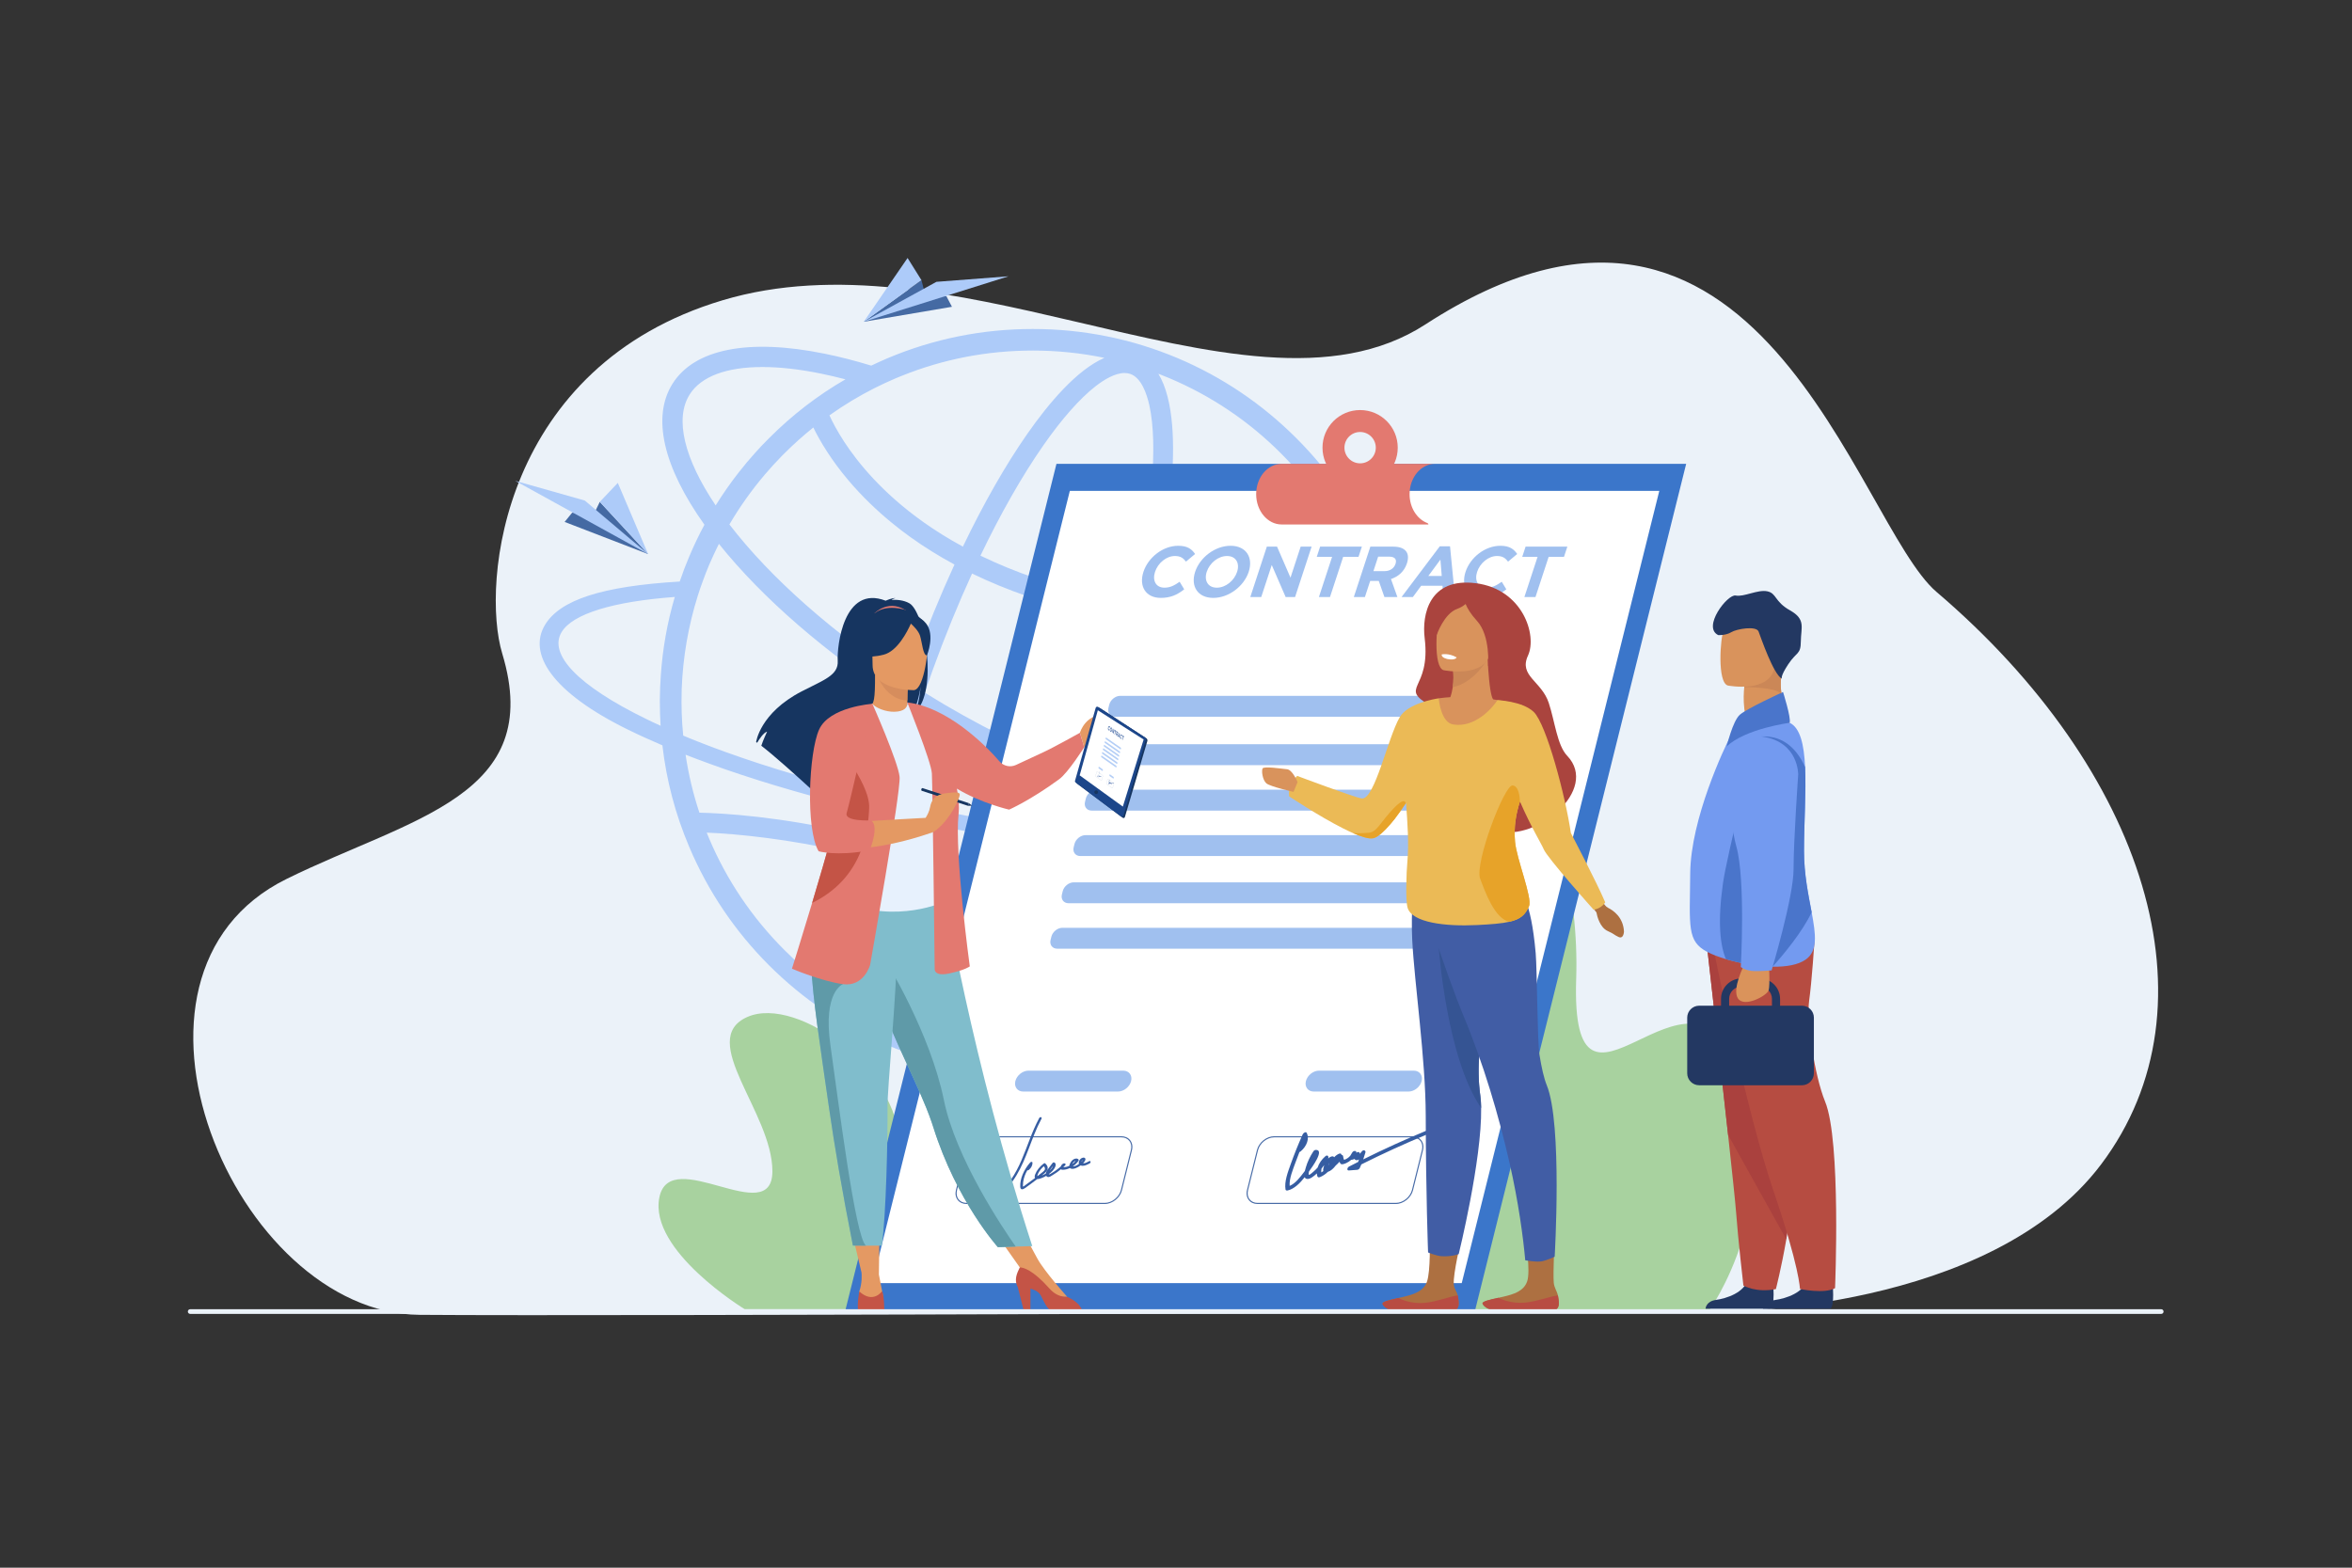 <?xml version="1.0" encoding="UTF-8" standalone="no"?>
<svg xmlns:dc="http://purl.org/dc/elements/1.1/"
  xmlns:cc="http://creativecommons.org/ns#"
  xmlns:rdf="http://www.w3.org/1999/02/22-rdf-syntax-ns#"
  xmlns:svg="http://www.w3.org/2000/svg"
  xmlns="http://www.w3.org/2000/svg"
  xmlns:sodipodi="http://sodipodi.sourceforge.net/DTD/sodipodi-0.dtd"
  xmlns:inkscape="http://www.inkscape.org/namespaces/inkscape" version="1.1" id="svg2" xml:space="preserve" width="4000" height="2666.667" viewBox="0 0 4000 2666.667" sodipodi:docname="8263.eps">
  <rect x="0" y="0" width="4000" height="2666.667" fill="#333333" stroke="none"/>
  <defs id="defs6" />
  <sodipodi:namedview bordercolor="#666666" borderopacity="1" objecttolerance="10" gridtolerance="10" guidetolerance="10" inkscape:pageopacity="0" inkscape:pageshadow="2" inkscape:window-width="640" inkscape:window-height="480" id="namedview4" />
  <g id="g10" inkscape:groupmode="layer" inkscape:label="ink_ext_XXXXXX" transform="matrix(1.333,0,0,-1.333,0,2666.667)">
    <g id="g12" transform="scale(0.1)">
      <path d="m 24708,12450.4 c -1029.3,878 -2270.2,6173.1 -6521.2,3415.3 -1171.5,-760.1 -2771.8,-361.3 -4475.4,37.6 -1490.2,348.8 -3059.3,697.7 -4489.57,270.9 C 6406.7,15334.3 6135.34,12566.7 6407.72,11664.9 6957.94,9843.3 5245.7,9572.2 3657.32,8789.6 1165.78,7561.9 2997.92,3247.4 5351.71,3226.7 c 2353.78,-20.6 16613.49,41.1 16613.49,41.1 0,0 3419.4,-8.6 4841.3,1878.6 1530.2,2030.8 560.2,5036.1 -2098.5,7304" style="fill:#ebf2f9;fill-opacity:1;fill-rule:nonzero;stroke:none" id="path16" />
      <path d="m 9501.7,3298.3 c 0,0 -1227.32,746.7 -1089.24,1427.1 138.07,680.3 1442.1,-414.8 1442.1,334 0,748.8 -966.52,1678.8 -322.18,1967.2 644.32,288.5 2025.12,-713 1948.32,-1770.7 -76.7,-1057.6 1445.8,258.6 2073,-530.5 627.1,-789.2 -385.4,-1427.1 -385.4,-1427.1 H 9501.7" style="fill:#a8d29f;fill-opacity:1;fill-rule:nonzero;stroke:none" id="path18" />
      <path d="m 18130.4,3268.4 c 0,0 -1227.3,1619.2 -1089.2,3094.4 138,1475.2 1442.1,-899.3 1442.1,724.3 0,1623.6 -966.6,3640.3 -322.2,4265.7 644.3,625.5 2025.1,-1546.1 1948.4,-3839.5 -76.8,-2293.4 1445.7,560.7 2072.9,-1150.5 C 22809.6,4651.7 21797,3268.4 21797,3268.4 h -3666.6" style="fill:#a8d29f;fill-opacity:1;fill-rule:nonzero;stroke:none" id="path20" />
      <path d="m 16343.5,7882 c -247.6,-248.4 -520.4,-464.2 -814.9,-646 -714,521.8 -1476.8,968.4 -2271.5,1330 109.3,200.2 217,411.6 322.1,632.3 727.4,-96.4 1426.7,-154.2 2065.2,-169.2 166.6,-4.8 328.4,-4.8 485.4,-3.6 406.9,4.8 769.2,29 1079.5,72.5 -217.3,-450.4 -508.4,-858.6 -865.8,-1216 m -1423.7,-960 c -553,-234.3 -1138.7,-352.6 -1743.6,-352.6 -466.1,0 -921.4,70.3 -1358.7,209.6 331.4,173.8 664.5,572.8 920.9,940.4 132.3,189.6 264.5,399.5 395,626 752.5,-340.8 1476,-759.4 2155.7,-1247.1 -120,-64.1 -243.1,-122.9 -369.3,-176.3 M 9046.4,9306.9 c -10.24,24.3 -20.21,48.7 -30,73.1 393.14,-16 1046.5,-80.6 1810.4,-255.1 55.3,-12.7 110.5,-25.9 165.7,-39.3 -42,-245.1 -73,-479.4 -92.2,-699.5 -36.2,-417.1 -38.8,-898 77.5,-1241.5 -354.1,199.4 -678.8,446 -970.2,737.4 -411.77,411.7 -735.4,891.1 -961.2,1424.9 M 8888.22,10320 c 115.91,-43.5 234.26,-86.9 356.22,-129.2 560.63,-194.3 1189.06,-374.9 1861.36,-535 -24.4,-109 -46.9,-216.3 -67.6,-322 -55,13.3 -109.9,26.4 -164.9,38.9 -929.41,211.6 -1626.84,254.6 -1950.12,261.9 -80.09,241.2 -138.97,487.9 -176.24,739.7 47.09,-18.1 94.18,-36.2 141.28,-54.3 m -649.66,513.2 c -856.14,417.8 -1247.38,821.1 -1072.29,1107.3 141.28,231.9 655.69,388.8 1443.01,446.8 -96.6,-326.1 -155.78,-662.9 -178.72,-1004.7 -7.25,-101.4 -10.87,-202.9 -12.08,-305.5 v -26.6 c 0,-102.6 3.63,-205.2 9.67,-306.7 -65.22,29 -128,59.2 -189.59,89.4 m 807.84,1961 c 39.85,91.8 80.9,182.4 125.58,270.5 l 0.12,0.2 c 553.43,-691.7 1369.2,-1398.9 2322.3,-2012.2 -135.2,-411.3 -250.5,-815.5 -343.5,-1202.9 -693.4,167.7 -1336.06,357.6 -1899.21,560.8 -118.35,42.2 -233.06,85.7 -342.95,129.2 -65.2,25.3 -129.2,51.9 -191.99,78.4 -9.67,96.7 -16.91,194.5 -19.33,292.3 -1.2,47.1 -2.41,92.9 -2.41,140 0,54.4 1.21,109.9 2.41,164.3 15.7,406.9 84.53,804.2 205.28,1188.2 20.54,65.2 42.26,129.2 66.42,193.2 24.15,66.4 49.51,132.8 77.28,198 M 8798.94,14971 c 145.67,231.2 471.18,350.5 928.23,350.5 218.6,0 467.43,-27.2 740.93,-82.8 103.9,-21 209.9,-45.7 317.8,-74.2 l 0.3,-0.1 c -354.9,-205.2 -680.9,-456.3 -974.23,-750.9 -61.58,-60.4 -120.75,-123.1 -178.71,-188.3 -72.45,-79.8 -141.28,-163.1 -207.69,-247.6 -106.26,-135.2 -204.07,-276.5 -294.64,-421.4 l -0.22,-0.4 c -403.88,599.7 -525.3,1108.2 -331.77,1415.2 m 4377.26,560.7 c 310.3,0 615.6,-31.2 914,-93.2 -352,-153.2 -711.3,-579.6 -984.1,-970.7 -279.2,-400.2 -558,-889.9 -821.2,-1438.2 -177.6,96.5 -345.7,200.8 -503.5,312.8 -523.6,371.5 -837.3,760.5 -1008.2,1021.4 -90.8,138.5 -152,256.5 -191,341.2 183.8,130.7 377.1,247.4 579.1,349.4 l 0.2,-0.1 c 82.3,41.6 166.2,80.4 251.3,116.9 6.2,2.6 12.3,5.3 18.5,7.9 1.4,0.6 2.9,1.2 4.3,1.8 18.1,7.7 36.4,15.2 54.6,22.5 4.9,2 9.9,4 14.7,5.9 530.2,213.7 1092.9,322.4 1671.3,322.4 m 3167.3,-1312.6 c 411.8,-411.8 735.4,-891.2 961.2,-1424.9 80.6,-190.7 147.4,-385.5 200.3,-583.9 -1032.7,-75.5 -1979.1,-51.8 -2825,70.7 134.2,548.5 224.6,1064.4 264.2,1520.2 43.8,503.3 38.5,1099.4 -165.6,1434.9 47.3,-18.2 94.4,-37.2 141.2,-57 533.8,-225.8 1013.2,-548.2 1423.7,-960 m -2460.2,-2045.5 c 157.4,-36.5 319.1,-69 484.4,-97.8 -116.2,-437.1 -259.2,-892.3 -425.9,-1351.9 -64.3,-177.2 -130.8,-351.6 -199.3,-522.5 -626.2,229.9 -1290.9,558.7 -1944.3,964.9 33.8,98.8 68.6,197.8 104.6,297.1 154.9,427 323,838 499.2,1222.9 444.2,-215.2 939.5,-386.9 1481.3,-512.7 m 540,3058.8 c 137.4,-49.8 207.2,-247.1 241.5,-403.7 54.2,-247.6 64.1,-595.3 28.4,-1005.7 -39.1,-449.1 -129,-959.2 -262.9,-1502.4 -161.6,27.8 -319.5,59.2 -473.3,94.6 -531.2,122.2 -1015.5,289.3 -1448,499.2 258,538.2 530.9,1018.2 803.8,1409.3 235.6,337.8 466.1,598.4 666.4,753.6 104.5,81.1 245.2,167.8 368.4,167.8 26.2,0 51.6,-4 75.7,-12.7 m -4046.5,-682.6 c 41.3,-84.6 98.3,-189.4 175.2,-308.1 327.4,-506.1 759.9,-873 1065.1,-1091.7 175.2,-125.5 362.2,-241.9 560.5,-348.9 -180.9,-394.2 -353.2,-814.9 -511.7,-1251.8 -29.5,-81.5 -58.3,-162.8 -86.3,-243.9 -946.4,616 -1747.59,1322.8 -2273.17,2006.9 l -0.22,0.3 c 131.59,224.5 282.46,436.9 451.43,636 70.03,82.1 142.49,161.8 218.56,239.1 10.87,10.9 20.53,20.5 31.4,31.4 117.5,117.6 240.8,227.7 369.2,330.7 M 11959,9669.1 c -190.6,39.2 -378.4,80.2 -563,122.8 86.9,361.5 193.6,738.5 318.3,1122.6 647.8,-398.2 1306.5,-722.2 1930.3,-952.1 -78.3,-186.8 -158.6,-368.9 -240.7,-545.3 -473.8,68 -958.6,152.3 -1444.9,252 m 1066.9,-1000.9 c -568.5,245 -1152.9,447.4 -1743.2,603.7 20.8,107.1 43.6,216.1 68.4,326.7 164.2,-37.3 330.6,-73.4 499.2,-108.2 493.2,-100.9 985.3,-186.5 1466.9,-255.8 -95.3,-197.4 -192.7,-386.6 -291.3,-566.4 M 11421.2,6954.9 c -137.4,49.8 -207.1,247 -241.5,403.7 -54.2,247.5 -64,595.3 -28.3,1005.6 18,207.6 47,428.2 86.1,659 563.2,-150.1 1120.9,-343.2 1664,-575.8 -122.3,-210.9 -246,-406.5 -369.7,-583.8 -235.7,-337.8 -466.1,-598.4 -666.5,-753.7 -126.7,-98.2 -306.7,-204.9 -444.1,-155 m 5885.9,2358 c -322.4,-58 -724.5,-91.8 -1194.2,-96.6 -728.9,-8.9 -1566,48.7 -2448.2,164.9 74.2,161.6 147,327.7 218,497.5 273.7,-91.6 539.4,-164.1 792.8,-215.5 290.2,-58.9 555.1,-88 791.6,-88 554.2,0 951.2,160 1147.3,471.2 32.3,51.3 58.6,105.7 78.9,163.1 h -282.5 c -4.7,-8.6 -9.6,-17.1 -14.9,-25.4 -145.6,-231.2 -471.1,-350.6 -928.2,-350.5 -218.6,0 -467.5,27.3 -740.9,82.8 -238.4,48.3 -488.4,116.3 -746.2,201.8 68,170.2 134.2,343.7 198,519.8 172.2,474.8 319.7,945.5 438.9,1397.5 543.6,-80.1 1126.9,-120.3 1746.8,-120.3 385.9,0 786.1,15.5 1199.4,46.7 61.4,-297.5 92.4,-602.1 92.4,-911.4 0,-602.5 -117.1,-1187 -349,-1737.6 m 1136.3,778.9 -368.3,8.4 c 118.4,-153.3 144.9,-294.6 71.3,-414.2 -73.7,-121.9 -250,-222.2 -513.2,-298.2 199.2,530.1 299.4,1089.2 299.4,1662.7 0,642.4 -125.5,1265.5 -374.3,1851.2 -239.1,566.3 -582,1075.9 -1019.2,1511.8 -437.1,437.2 -945.5,780.1 -1511.8,1020.4 -586.8,247.5 -1209.9,373.1 -1851.1,373.1 -642.4,0 -1265.5,-125.6 -1852.4,-373.1 -70,-30.2 -140.1,-61.6 -207.7,-94.2 l -0.6,-0.3 c -204.6,62.4 -403.8,113.6 -596.1,152.5 -970.48,197 -1659.2,60.9 -1938.95,-383.2 -266.23,-422.4 -121.3,-1058.2 406.98,-1799.7 l -0.19,-0.4 c -71.25,-131.6 -135.25,-266.8 -194.43,-406.9 -44.67,-105.1 -84.52,-210.1 -120.75,-317.6 -992.59,-59.2 -1523.9,-233.8 -1717.11,-550.2 -224.6,-368.3 82.12,-862.6 1063.84,-1343.2 135.25,-66.4 280.15,-131.6 432.3,-196.8 50.71,-445.6 165.43,-879.1 341.72,-1294.5 239.11,-566.3 582.04,-1075.9 1019.16,-1513 437.13,-436 945.53,-778.9 1511.83,-1019.2 586.9,-247.5 1210,-373.1 1852.4,-373.1 641.2,0 1264.3,125.6 1851.1,373.1 566.3,240.3 1074.7,583.2 1511.8,1019.2 425.1,425 762,920.1 999.9,1468.3 484.2,100.2 803,257.2 929.8,464.9 88.1,143.7 77.3,303.1 -25.4,472.2" style="fill:#adcbf9;fill-opacity:1;fill-rule:nonzero;stroke:none" id="path22" />
      <path d="m 12145.4,16090.2 -1125.4,-191.1 736.1,530.8 42.5,-162.8 276,-42.4 70.8,-134.5" style="fill:#456aa3;fill-opacity:1;fill-rule:nonzero;stroke:none" id="path24" />
      <path d="m 11020,15899.1 927.2,509.6 920.2,70.7 z" style="fill:#adcbf9;fill-opacity:1;fill-rule:nonzero;stroke:none" id="path26" />
      <path d="m 11756.1,16429.9 -736.1,-530.8 559.2,813.9 z" style="fill:#adcbf9;fill-opacity:1;fill-rule:nonzero;stroke:none" id="path28" />
      <path d="m 7203.61,13344.8 1065.2,-410.4 -616.31,666.2 -73.89,-151.1 -278.98,13.1 -96.02,-117.8" style="fill:#456aa3;fill-opacity:1;fill-rule:nonzero;stroke:none" id="path30" />
      <path d="m 8268.81,12934.4 -807.83,683.3 -887.86,251.7 z" style="fill:#adcbf9;fill-opacity:1;fill-rule:nonzero;stroke:none" id="path32" />
      <path d="m 7652.5,13600.6 616.31,-666.2 -386.77,908.7 z" style="fill:#adcbf9;fill-opacity:1;fill-rule:nonzero;stroke:none" id="path34" />
      <path d="m 10785.8,3285.9 h 8034.1 l 2692.7,10800 h -8034.1 l -2692.7,-10800" style="fill:#3b76ca;fill-opacity:1;fill-rule:nonzero;stroke:none" id="path36" />
      <path d="m 11128.6,3631.1 h 7520.6 l 2520.6,10109.6 H 13649.2 L 11128.6,3631.1" style="fill:#ffffff;fill-opacity:1;fill-rule:nonzero;stroke:none" id="path38" />
      <path d="m 13782.6,9081.2 h 4982 c 61.7,0 124.8,50.5 140.2,112.2 l 10.5,42.1 c 15.4,61.8 -22.5,112.3 -84.3,112.3 h -4981.9 c -61.8,0 -124.9,-50.5 -140.3,-112.3 l -10.5,-42.1 c -15.4,-61.7 22.6,-112.2 84.3,-112.2" style="fill:#a0c0ef;fill-opacity:1;fill-rule:nonzero;stroke:none" id="path40" />
      <path d="m 14225.8,10858.9 h 4982 c 61.8,0 124.9,50.5 140.3,112.2 l 10.5,42.1 c 15.4,61.8 -22.6,112.3 -84.3,112.3 h -4982 c -61.7,0 -124.8,-50.5 -140.2,-112.3 l -10.5,-42.1 c -15.4,-61.7 22.5,-112.2 84.2,-112.2" style="fill:#a0c0ef;fill-opacity:1;fill-rule:nonzero;stroke:none" id="path42" />
      <path d="m 14071.9,10241.3 h 4981.9 c 61.8,0 124.9,50.6 140.3,112.3 l 10.5,42.1 c 15.4,61.8 -22.5,112.3 -84.3,112.3 h -4981.9 c -61.8,0 -124.9,-50.5 -140.3,-112.3 l -10.5,-42.1 c -15.4,-61.7 22.5,-112.3 84.3,-112.3" style="fill:#a0c0ef;fill-opacity:1;fill-rule:nonzero;stroke:none" id="path44" />
      <path d="m 13927.2,9661.2 h 4982 c 61.7,0 124.9,50.6 140.3,112.3 l 10.5,42.1 c 15.4,61.8 -22.6,112.3 -84.3,112.3 h -4982 c -61.7,0 -124.8,-50.5 -140.2,-112.3 l -10.5,-42.1 c -15.4,-61.7 22.5,-112.3 84.2,-112.3" style="fill:#a0c0ef;fill-opacity:1;fill-rule:nonzero;stroke:none" id="path46" />
      <path d="m 13487.9,7898.9 h 4981.9 c 61.8,0 124.9,50.6 140.3,112.3 l 10.5,42.1 c 15.4,61.7 -22.6,112.3 -84.3,112.3 h -4982 c -61.7,0 -124.8,-50.6 -140.2,-112.3 l -10.5,-42.1 c -15.4,-61.7 22.5,-112.3 84.3,-112.3" style="fill:#a0c0ef;fill-opacity:1;fill-rule:nonzero;stroke:none" id="path48" />
      <path d="m 13632.5,8479 h 4981.9 c 61.8,0 124.9,50.5 140.3,112.3 l 10.5,42.1 c 15.4,61.7 -22.5,112.3 -84.3,112.3 H 13699 c -61.8,0 -124.9,-50.6 -140.3,-112.3 l -10.5,-42.1 c -15.4,-61.8 22.5,-112.3 84.3,-112.3" style="fill:#a0c0ef;fill-opacity:1;fill-rule:nonzero;stroke:none" id="path50" />
      <path d="m 13054.4,6076 h 1210 c 73.3,0 148.3,60 166.6,133.3 18.3,73.3 -26.8,133.3 -100.1,133.3 h -1210 c -73.4,0 -148.3,-60 -166.6,-133.3 -18.3,-73.3 26.8,-133.3 100.1,-133.3" style="fill:#a0c0ef;fill-opacity:1;fill-rule:nonzero;stroke:none" id="path52" />
      <path d="m 16761.3,6076 h 1210 c 73.3,0 148.3,60 166.5,133.3 18.3,73.3 -26.7,133.3 -100,133.3 h -1210.1 c -73.3,0 -148.2,-60 -166.5,-133.3 -18.3,-73.3 26.7,-133.3 100.1,-133.3" style="fill:#a0c0ef;fill-opacity:1;fill-rule:nonzero;stroke:none" id="path54" />
      <path d="m 12542.7,5491.4 c -90.7,0 -183,-73.9 -205.6,-164.7 l -127.2,-510.2 c -11,-44.1 -3.9,-85.2 20.1,-115.9 22.9,-29.3 58.6,-45.4 100.7,-45.4 h 1764.6 c 90.7,0 183,73.9 205.6,164.7 l 127.2,510.2 c 11,44.1 3.9,85.2 -20.1,115.9 -22.9,29.3 -58.6,45.4 -100.7,45.4 z M 14095.3,4641 h -1764.6 c -46.5,0 -86.3,18.1 -111.9,50.9 -26.7,34.1 -34.7,79.6 -22.7,128 l 127.2,510.2 c 24.2,96.8 122.6,175.5 219.4,175.5 h 1764.6 c 46.5,0 86.3,-18.1 111.9,-50.9 26.7,-34.1 34.7,-79.6 22.7,-128 l -127.2,-510.2 c -24.1,-96.8 -122.6,-175.5 -219.4,-175.5" style="fill:#476ba7;fill-opacity:1;fill-rule:nonzero;stroke:none" id="path56" />
      <path d="m 16255.9,5491.4 c -90.8,0 -183,-73.9 -205.6,-164.7 L 15923,4816.5 c -10.9,-44.1 -3.8,-85.2 20.2,-115.9 22.8,-29.3 58.6,-45.4 100.6,-45.4 h 1764.6 c 90.8,0 183,73.9 205.7,164.7 l 127.2,510.2 c 11,44.1 3.8,85.2 -20.1,115.9 -22.9,29.3 -58.7,45.4 -100.7,45.4 z M 17808.4,4641 h -1764.6 c -46.5,0 -86.2,18.1 -111.8,50.9 -26.7,34.1 -34.8,79.6 -22.7,128 l 127.2,510.2 c 24.1,96.8 122.5,175.5 219.4,175.5 h 1764.6 c 46.5,0 86.2,-18.1 111.9,-50.9 26.7,-34.1 34.7,-79.6 22.6,-128 l -127.2,-510.2 c -24.1,-96.8 -122.5,-175.5 -219.4,-175.5" style="fill:#476ba7;fill-opacity:1;fill-rule:nonzero;stroke:none" id="path58" />
      <path d="m 14588.4,12707.9 c 60,182.7 246.9,332.5 444.3,332.5 121.3,0 174.2,-46 214.6,-104.8 l -116.4,-97.3 c -34.9,45 -68.4,71.6 -141.9,71.6 -108.3,0 -215.9,-90 -252.7,-202 -36.1,-110.3 10,-202.1 120.2,-202.1 73.5,0 128.1,29.4 193.7,75.3 l 58.4,-96.4 c -89.4,-70.8 -175.5,-109.3 -299.5,-109.3 -189.2,0 -281.8,146 -220.7,332.5" style="fill:#a0c0ef;fill-opacity:1;fill-rule:nonzero;stroke:none" id="path60" />
      <path d="m 15783.4,12707.9 c 36.2,110.2 -14.5,202 -128.4,202 -113.9,0 -222.4,-90 -259.2,-202 -36.1,-110.3 14.6,-202.1 128.5,-202.1 113.8,0 222.4,90 259.1,202.1 z m -535.5,0 c 60,182.7 253.3,332.5 451.7,332.5 198.4,0 292.2,-147.9 231.7,-332.5 -60,-182.8 -253.3,-332.5 -451.7,-332.5 -198.3,0 -292.2,147.8 -231.7,332.5" style="fill:#a0c0ef;fill-opacity:1;fill-rule:nonzero;stroke:none" id="path62" />
      <path d="m 16162.6,13029.3 h 130.4 l 171.5,-395.8 129.8,395.8 h 139.6 l -210.9,-642.9 h -120.3 l -177.3,408.7 -134.1,-408.7 h -139.6 l 210.9,642.9" style="fill:#a0c0ef;fill-opacity:1;fill-rule:nonzero;stroke:none" id="path64" />
      <path d="m 16995.2,12898.9 h -195.6 l 42.8,130.4 h 532.7 l -42.8,-130.4 h -195.7 l -168.1,-512.5 h -141.4 l 168.1,512.5" style="fill:#a0c0ef;fill-opacity:1;fill-rule:nonzero;stroke:none" id="path66" />
      <path d="m 17665.8,12717 c 68.9,0 120.4,36.8 138.8,92.8 19.9,60.6 -12.1,91.9 -81,91.9 H 17583 l -60.5,-184.7 z m -182.3,312.3 h 293.9 c 81.7,0 137.6,-22.9 166,-65.2 24,-35.8 26.8,-86.3 6.3,-148.8 -34.1,-103.8 -111.5,-169 -203.2,-199.3 l 81.8,-229.6 h -165.4 l -72.1,205.7 h -109.3 l -67.5,-205.7 h -141.4 l 210.9,642.9" style="fill:#a0c0ef;fill-opacity:1;fill-rule:nonzero;stroke:none" id="path68" />
      <path d="m 18394.2,12655.5 -17,208.5 -153.9,-208.5 z m -24.7,378.4 h 130.4 l 63.2,-647.5 h -147.9 l -11.5,144.2 h -271.8 l -106.1,-144.2 h -144.2 l 487.9,647.5" style="fill:#a0c0ef;fill-opacity:1;fill-rule:nonzero;stroke:none" id="path70" />
      <path d="m 18698,12707.9 c 59.9,182.7 246.8,332.5 444.3,332.5 121.2,0 174.1,-46 214.5,-104.8 l -116.4,-97.3 c -34.8,45 -68.3,71.6 -141.8,71.6 -108.4,0 -216,-90 -252.8,-202 -36.1,-110.3 10,-202.1 120.2,-202.1 73.5,0 128.1,29.4 193.7,75.3 l 58.4,-96.4 c -89.3,-70.8 -175.5,-109.3 -299.5,-109.3 -189.2,0 -281.8,146 -220.6,332.5" style="fill:#a0c0ef;fill-opacity:1;fill-rule:nonzero;stroke:none" id="path72" />
      <path d="m 19616.7,12898.9 h -195.6 l 42.7,130.4 h 532.8 l -42.8,-130.4 h -195.6 l -168.2,-512.5 h -141.4 l 168.1,512.5" style="fill:#a0c0ef;fill-opacity:1;fill-rule:nonzero;stroke:none" id="path74" />
      <path d="m 16884.9,5101.7 c -2.9,-14.8 -6.4,-29.5 -0.9,-40.1 -8.4,-6.4 -17.2,-12.3 -26.4,-17.5 -1.8,15.7 -0.7,32.4 3,49.3 12.2,14.4 23.7,29.3 34.4,44.5 -4.5,-12.5 -7.8,-24.8 -10.1,-36.2 z m 77.6,66.1 c -2.4,-7.4 -5.2,-14.8 -8.7,-22 -2.4,-5 -5,-10 -7.9,-14.8 4.1,12.4 9.6,24.8 16.6,36.8 z m 1228.1,405.5 c -268.1,-110.7 -534.4,-231.9 -798.1,-363 10.4,29.5 19.8,59.1 28.1,88.8 6.7,23.8 -25.4,39.6 -45.2,13.4 -8.8,-11.6 -18.1,-22.6 -28,-33.2 6.7,21.3 -18.5,33.2 -40,17.6 -1.5,-1.1 -2.8,-2.2 -4.1,-3.3 10.4,28.7 -34.1,33 -50.7,5.2 l -24.7,-41.3 c -21,-25.1 -50,-44.1 -79.9,-53.4 -6.2,13.6 -10.3,28.4 -11.8,44.5 -1.1,12.1 -9.9,18.8 -20.6,18.8 -0.5,14.6 -13.6,23.2 -33,14.6 -23.5,-10.5 -44.2,-26.4 -60.8,-44.8 -13.2,24.6 -55.6,7 -78.3,-16.7 0.6,1.3 1.3,2.6 1.9,4 10.7,22.9 -9.2,49 -36.1,25.9 -47.8,-41.1 -82.4,-92.9 -98.7,-144.6 -15.7,-17.5 -32.5,-34.3 -50.4,-49.7 -8.8,-7.6 -49.7,-45.5 -59.1,-42.2 -9,3.1 -4.2,26.6 -0.2,43.2 1.5,2 2.9,4.1 4.4,6.1 34,47.3 198,270.2 82.4,268.2 -12.2,-0.2 -24.7,-8.2 -32.1,-19.6 -42.2,-65 -74.8,-133.5 -94.7,-201.7 -3.8,-13.1 -9,-30 -13.3,-47.7 -3.4,-4.5 -6.7,-9.1 -10.1,-13.5 -45.9,-60.2 -109.3,-146.9 -183.7,-176.6 -6.9,94.2 40.7,205.7 76.6,304.5 15.5,42.7 31.6,85.3 48.4,127.8 5,1 10.4,3.6 16,8.3 80.3,67.6 113.1,167.9 76.8,235.3 -10.5,19.4 -42.5,1.7 -51.7,-18.9 -55.3,-124 -105.7,-248.7 -150.5,-373.6 -39.7,-110.7 -84.8,-227.7 -68.2,-329.9 1.7,-10.8 14.3,-14.8 26.1,-12.3 84.7,18.5 158.6,94 218.1,169.2 4.3,-9.7 11.6,-17.1 23.2,-20.5 39.5,-11.7 93.4,32.2 132.1,68.9 0.9,-12.9 3.1,-25.4 7,-37.3 4.1,-12.9 17.6,-15.8 33.3,-9.5 36.6,14.6 70.9,38.2 99.8,66.7 38.4,11.8 71.9,43.3 99.9,80.1 17.7,15.5 34,31.9 49.2,49.1 3.3,-9.5 7.7,-18.1 13.7,-25.1 14.4,-16.5 50.8,-1.5 74,9.1 22.4,10.2 42.9,23.9 61,40 14.3,1.1 28.5,5.1 42,11.5 2.6,-4.1 5.8,-7.6 10,-10.4 14.5,-9.7 31.5,-5.9 48.4,4.6 -3.8,-10.8 -7.7,-21.6 -11.8,-32.3 -38.4,-19.4 -76.9,-39 -115.2,-58.8 -25.3,-13.1 -31.3,-51.9 -2.9,-49.7 35.3,2.7 70.5,5.4 105.7,8 16.1,1.3 28.7,11.4 35.4,26.7 6.3,14.1 12.2,28.2 17.9,42.3 275.6,138.1 554,265.4 834.3,381.2 35.8,14.8 23.9,60.8 -11.8,46" style="fill:#365da2;fill-opacity:1;fill-rule:nonzero;stroke:none" id="path76" />
      <path d="m 12744.9,4936.8 c 3.2,-12.5 -8.9,-28.8 -18.7,-40.3 -3.6,-4.2 -6.8,-7.8 -11.3,-11.1 -2.5,-1.9 -5.2,-3.5 -8,-4.7 -1.1,-0.2 -1.9,-0.4 -2.5,-0.6 -2,3.8 -5.7,5.5 -10,5.5 4.2,9.4 8.5,18.6 12.7,27.4 6.2,13.1 31,49.9 37.8,23.8 z m 513.7,800.7 c -94.9,-176.3 -148.1,-357.3 -225.3,-535.8 -37.5,-86.9 -81.7,-173.8 -139.2,-255.9 -40,-57.2 -127.3,-181.5 -201.2,-154.6 -18.4,6.7 -23.6,22.5 -17.5,44.1 1.3,4.7 2.9,9.6 4.6,14.5 9.3,-5.6 23.8,-3.3 38.3,4.5 23.9,12.8 44.1,38.1 54.6,60.7 11.1,24 9.3,49 -10,59.6 -17.1,9.4 -42.4,1.1 -60.2,-16.9 -19.8,-19.9 -28.9,-45.2 -38.6,-68.2 -11.9,-28.1 -27.8,-58.7 -26.1,-85.8 2.7,-40.7 46.6,-55.2 89.6,-45.7 52.2,11.4 98.5,57 133.6,98.5 41.4,49 77.8,101.1 109.4,154.3 64.4,108.3 109.9,220.8 152.7,332.2 49.6,129 96,258.9 164.2,385.8 11.1,20.7 -17.7,29.5 -28.9,8.7" style="fill:#365da2;fill-opacity:1;fill-rule:nonzero;stroke:none" id="path78" />
      <path d="m 13801.3,5190.4 c 2,3.3 11.4,13.8 9.9,6.6 -0.8,-3.8 -7.9,-11.1 -13.4,-16.5 0.4,3.2 1.6,6.7 3.5,9.9 z m -79.2,-0.9 c -12.1,-15.1 -26.5,-28.4 -42,-39.5 8.6,18.9 28.6,40.5 42,39.5 z m -288.3,-65.4 c -3.8,-17 -24.2,-39.8 -35.5,-50.8 -2.2,-2.1 -4.5,-4.2 -6.7,-6.3 12.3,19.3 27.4,38.4 42.2,57.1 z m -185.4,-87 c 16.4,31.8 40,60.8 68.7,85.3 12.2,-13.6 23.3,-32.1 6.6,-53.7 -9.2,-12 -23.7,-21.9 -35.5,-31.4 -13.6,-10.8 -27.3,-21.6 -41,-32.3 -3.6,-2.8 -7.2,-5.5 -10.8,-8.3 -4.7,9.4 6.8,30.3 12,40.4 z m 645.6,149.5 c -19.4,-10.2 -40,-21.8 -60.2,-25 -4.9,-0.8 -10.3,-1.1 -15.4,-0.5 14.2,14.3 27.5,31 29.7,46.8 3.6,25.5 -24.6,31.4 -48.5,18.3 -21.3,-11.8 -35,-35.5 -36.5,-55.2 -0.5,-6.8 0.7,-12.9 3,-18.1 -20.6,-14.9 -56,-35.2 -77.8,-31.3 27.7,19.1 52.5,43.3 71.6,70.8 3.6,5.2 3.8,12.3 1,16 -12.1,15.9 -36.4,16.9 -60.3,4.7 -25.6,-13.2 -41.7,-38.8 -51.7,-62.3 -3.3,-7.9 -5.7,-15.6 -6.6,-22.8 -25.3,-11.5 -51.8,-17.7 -76.5,-17.3 v 0.5 c 8,7.4 15.9,15 23.6,22.7 11.6,11.5 4.7,23.4 -6.1,24.8 -24.1,3.3 -42.2,-17.5 -49.1,-38.5 -37.5,-33.3 -78.3,-63.1 -121.2,-87.7 -10.8,-6.2 -25.3,-18.7 -32.4,-10.8 17.5,13 34.1,27.6 49.1,43.5 29.2,30.7 58,85.6 23.5,104.6 -6.1,3.4 -17.9,2.9 -24.5,-5.9 -15.1,-20.1 -30.3,-40.3 -45.4,-60.4 -13.2,-17.6 -26.9,-35 -35,-54.2 -2.5,-6.2 -4.2,-12.6 -4.9,-19 -15.5,-9.7 -31.7,-18 -48.1,-24.8 -1.3,-0.5 -2.7,-1.1 -4.1,-1.7 8.9,7.1 17.9,14.3 26.7,21.5 25,20.4 47.8,44.3 49.2,72.7 1.2,26.5 -15.8,45.1 -31.7,60.9 -4.4,4.3 -14.6,2.2 -20.9,-2.6 -48.4,-36.9 -88,-86.3 -107.7,-138.4 -6.3,-16.5 -8.7,-33.7 -1.6,-45.3 -43.1,-32.9 -86.8,-65.1 -131,-96.4 -4.7,-3.3 -16,-13.7 -20.6,-12.2 -4.3,1.5 -2.5,11.5 -2.5,16.1 -0.1,12.1 0.6,24.5 2.1,37 3.1,27.2 10,55.1 20.1,82.9 8.8,24.2 20.1,48.2 33.7,71.6 5.1,-2.3 12,-1.9 18.4,3.4 33.2,27.1 49.8,62.5 46.5,95.7 -1.1,11.6 -19.7,9.9 -28.4,0 -82.3,-93.4 -131.3,-209.2 -126.9,-309.8 1,-22.2 11.1,-40.8 40.8,-28.4 13.5,5.6 26.3,15.9 38.6,24.7 16.1,11.5 32.2,23.1 48.2,34.8 30,22 60,44.3 89.7,67 16.6,-0.5 36,5.7 53.1,12 20.8,7.6 41.4,17.5 61.3,29.3 5.7,-10.4 16.3,-16.9 32.1,-15.3 16.1,1.6 38.6,18 53.7,27.1 17.9,10.8 35.6,22.3 52.7,34.5 16.7,11.9 32.9,24.6 48.6,37.8 3.6,-5.1 9.9,-6.6 20.7,-6.9 14.4,-0.4 29.9,1.4 45.3,4.9 16.5,3.8 32.9,9.7 48.8,17.3 2.3,-2.1 4.9,-4 8.1,-5.6 18,-8.7 43.1,-4.7 66.1,4.1 21.6,8.2 42.9,20.3 62.3,35 5.5,-2.5 11.7,-4.1 18.2,-4.8 30.9,-3.4 64.9,13.1 96.4,29.7 21.6,11.4 14.4,40 -7.3,28.5" style="fill:#365da2;fill-opacity:1;fill-rule:nonzero;stroke:none" id="path80" />
      <path d="m 18224,13312.4 c 0,8.1 -5.2,15 -12.7,17.8 -131.8,49.3 -227.5,195.8 -227.5,369 0,213.5 145.5,386.7 325,386.7 h -1957.4 c -179.4,0 -324.9,-173.2 -324.9,-386.7 0,-213.6 145.5,-386.8 324.9,-386.8 H 18224" style="fill:#e37970;fill-opacity:1;fill-rule:nonzero;stroke:none" id="path82" />
      <path d="m 17352.8,14092.4 c -110.4,0 -200,89.6 -200,200 0,110.5 89.6,200 200,200 110.5,0 200,-89.5 200,-200 0,-110.4 -89.5,-200 -200,-200 z m 0,680 c -265.1,0 -480,-214.9 -480,-480 0,-265.1 214.9,-480 480,-480 265.1,0 480,214.9 480,480 0,265.1 -214.9,480 -480,480" style="fill:#e37970;fill-opacity:1;fill-rule:nonzero;stroke:none" id="path84" />
      <path d="m 18610,3354.2 c -3.3,-35.4 -22.9,-58.1 -54.1,-71.8 l -0.4,-0.1 c -57.6,-25.2 -154,-19.5 -258.2,-5.5 -13.4,1.8 -25.4,3.3 -36.1,4.2 -2.9,0.3 -5.7,0.5 -8.4,0.7 -2.2,0.2 -4.4,0.3 -6.5,0.5 -103.8,6.8 -95.7,-25.1 -294,-24.2 -226.1,1.2 -302.5,77.4 -312.9,109.8 -8.7,27.6 90.2,48.9 200.9,73.5 5.4,1.2 10.7,2.5 16.2,3.6 14.7,3.3 29.5,6.7 44.3,10.1 131.9,30.9 262.5,70 305.7,196.8 45.9,134.4 35,533.3 35,533.3 h 400.4 c 0,0 -105.1,-440.7 -94.1,-567.7 6,-67.8 38.4,-87.1 50.9,-145.8 0.9,-4.2 1.8,-8.3 2.5,-12.4 6.1,-34.4 12.1,-69.6 8.8,-105" style="fill:#ad7041;fill-opacity:1;fill-rule:nonzero;stroke:none" id="path86" />
      <path d="m 19075.9,7665.9 c -33.8,-189.7 -82,-385.7 -123.9,-589.6 -67.3,-327.8 -118,-676.1 -66.1,-1051.1 6.7,-48.3 10.3,-101.5 11.1,-158.8 10.1,-662.8 -286.1,-1863.9 -286.1,-1863.9 0,0 -80.4,-34.7 -215.2,-28.1 -69.4,3.5 -175.9,48.2 -175.9,48.2 0,0 -28.1,744.7 -29.8,1746.3 -1.2,726 -143.7,1681.8 -172.5,2243.6 -17.4,339.9 20.4,792.7 20.4,792.7 0,0 590.3,474.7 802.4,231.9 209.5,-240 362,-661.5 235.6,-1371.2" style="fill:#415da5;fill-opacity:1;fill-rule:nonzero;stroke:none" id="path88" />
      <path d="m 18885.9,6025.2 c 6.7,-48.3 10.3,-101.5 11.1,-158.8 -442.1,640.6 -539.9,2037.4 -539.9,2037.4 l 485.6,-235.7 c 0,0 53.2,-261.9 109.3,-591.8 -67.3,-327.8 -118,-676.1 -66.1,-1051.1" style="fill:#355493;fill-opacity:1;fill-rule:nonzero;stroke:none" id="path90" />
      <path d="m 19887.5,3357.1 c -3.3,-35.2 -22.9,-57.9 -54,-71.5 l -0.5,-0.1 c -57.5,-25.1 -153.9,-19.4 -258.2,-5.4 -13.3,1.8 -25.3,3.2 -36.1,4.2 -2.8,0.3 -5.6,0.5 -8.4,0.7 -2.2,0.2 -4.4,0.3 -6.5,0.5 -103.8,6.8 -95.6,-25.1 -293.9,-24 -226.1,1.2 -302.6,77.1 -313,109.5 -8.7,27.4 90.3,48.7 200.9,73.2 5.4,1.2 10.7,2.4 16.2,3.6 14.7,3.2 29.5,6.6 44.3,10 131.9,30.8 262.5,69.7 305.7,196 45.8,134 -19.8,525.4 -19.8,525.4 l 370.9,30.8 c 0,0 -22.9,-446 -11.9,-572.6 6,-67.6 40.5,-104.8 53,-163.3 0.9,-4.1 1.7,-8.3 2.5,-12.3 6.1,-34.3 12.1,-69.4 8.8,-104.7" style="fill:#ad7041;fill-opacity:1;fill-rule:nonzero;stroke:none" id="path92" />
      <path d="m 19834.9,3968.5 c 0,0 -95.3,-45.1 -164,-58.8 -68.6,-13.7 -211.3,13.1 -211.3,13.1 -25.7,288.4 -85.4,739.4 -201.6,1248.3 -132.3,579.4 -329.1,1264.1 -603.5,1912.4 -58.6,138.5 -300.2,793.9 -341.2,959.3 -124.1,499.8 0.5,446 0.5,446 l 1083.9,127.2 c 0,0 133.5,-68.7 195.1,-774.4 18.4,-211.3 20.6,-1123.9 48.4,-1296.9 26.2,-163.8 57,-300 93,-388.5 201.4,-494.3 100.7,-2187.7 100.7,-2187.7" style="fill:#415da5;fill-opacity:1;fill-rule:nonzero;stroke:none" id="path94" />
      <path d="m 19887.2,3355.7 c -3.3,-36 -23,-59.1 -54.2,-72.9 l -0.4,-0.2 c -61,-22 -156.3,-17.3 -258.8,-4.9 -13.4,1.7 -25.4,2.9 -36.4,3.6 -2.8,0.3 -5.7,0.6 -8.4,0.7 -2.2,0.3 -4.4,0.4 -6.5,0.5 -83.3,5.6 -94.7,-14.1 -198.1,-21.7 h -163.9 c -175.1,14.3 -237.3,79.3 -246.7,108.8 -8.7,27.9 90.5,49.6 201.6,74.6 29.2,-14.6 168.9,-78.6 342.5,-61.5 152.7,14.8 308.6,76.9 418.1,92.3 0.9,-4.2 1.7,-8.4 2.4,-12.6 6.1,-34.9 12.1,-70.7 8.8,-106.7" style="fill:#b84c42;fill-opacity:1;fill-rule:nonzero;stroke:none" id="path96" />
      <path d="m 18609.6,3353.4 c -3.3,-36.7 -23.1,-60.4 -54.2,-74.6 l -0.5,-0.1 c -60.9,-22.7 -155.9,-18.1 -258.2,-5.8 -13.3,1.6 -25.4,2.8 -36.4,3.7 -2.8,0.2 -5.6,0.5 -8.4,0.6 -2.1,0.2 -4.4,0.3 -6.4,0.6 -65.2,4.2 -86.3,-7.3 -142,-16.3 h -276.3 c -131.6,22.2 -180.9,76.8 -189,103.4 -8.6,28.5 90.5,50.9 201.3,76.8 29.1,-14.9 168.4,-79.8 341.8,-61.9 152.3,15.5 308.1,79.3 417.5,95.3 0.8,-4.3 1.6,-8.5 2.3,-12.8 6,-35.6 11.9,-72.1 8.5,-108.9" style="fill:#b84c42;fill-opacity:1;fill-rule:nonzero;stroke:none" id="path98" />
      <path d="m 20371.3,8611.6 69.1,-111.9 c 35.9,-41.2 45.4,-64.3 73.9,-78.2 68.6,-33.8 195.2,-120.4 204.8,-302.4 0,0 -2.2,-103 -71.2,-69.6 -69.1,33.4 -38.9,30.3 -137,75.2 -98.2,45 -134.6,188 -143.1,236.8 l -80.1,105.1 83.6,145" style="fill:#ad7041;fill-opacity:1;fill-rule:nonzero;stroke:none" id="path100" />
      <path d="m 18176.3,11861.7 c -36.6,299 56.8,777.4 653.6,701 596.8,-76.5 784.9,-663 664.5,-923.8 -120.4,-260.7 173.3,-323.6 265.4,-604.1 79.2,-240.9 106.8,-540 235,-674.3 413.1,-432.8 -396.7,-1098.3 -884.8,-958 -889.2,255.6 -1003.7,293.8 -972.2,992.4 16.2,358 294.7,496.7 117.9,600.3 -427.2,250.2 3.5,189.9 -79.4,866.5" style="fill:#aa443e;fill-opacity:1;fill-rule:nonzero;stroke:none" id="path102" />
      <path d="m 19184,9053.6 c 121.7,-309.5 168,-584.2 168,-584.2 l -1321,-16.5 c 0,0 18.5,1062.5 -42.4,1438.5 -60.9,376 367.2,1202.5 367.2,1202.5 7.8,0 58.4,9.3 147.8,14.7 15.2,42.5 25,85.8 31,127.1 13,87.9 9,166.9 4.8,210.9 -2.3,22.8 -4.5,36.1 -4.5,36.1 l 431.6,131.4 12.5,3.8 c 5.3,-117.4 11.9,-209.2 19,-281 20.5,-209.7 45.2,-249.1 52.8,-256.5 111.4,-16.5 235,-40.5 369.9,-75 0,0 -358.5,-1642.3 -236.7,-1951.8" style="fill:#d9935c;fill-opacity:1;fill-rule:nonzero;stroke:none" id="path104" />
      <path d="m 20041.5,9375.4 c -66.2,456.5 -311.4,1394 -476.2,1547.3 -145.7,135.6 -459.9,148 -459.9,148 v 0 0 c -65.3,-102.2 -288.7,-356.2 -566,-310.5 -149.6,24.7 -179.9,293.7 -183.3,329.7 l 1,4 -1.3,-0.1 -0.1,0.2 c -1,-0.3 -2.1,-0.5 -3.2,-0.7 -43.6,-6.5 -391.3,-63 -494.4,-240.5 -152.3,-262.1 -318.1,-1048.7 -481.1,-1037.1 -74.8,5.4 -827.5,288.3 -827.5,288.3 0,0 -125.4,-117.5 -101.4,-261.6 0,0 371.6,-248.9 686,-407.7 43.5,-22 86,-42.3 126.2,-59.9 113.3,-49.7 208.7,-78.5 260.9,-66.2 14.9,3.5 30.8,10.2 47.3,19.9 68.1,39.4 147.7,125.8 224,224.4 50.7,65.6 100,136.5 143.5,202.5 0.9,1.4 1.8,2.7 2.7,4.1 18.6,-250 37.3,-522.1 18,-735.4 -14.8,-162.2 -25.5,-513.5 2.3,-604.3 58.1,-189.2 484.5,-239.2 882.5,-219.4 187.6,9.3 320.2,20 416.7,42.2 139.9,32.2 203.9,88.5 249.9,199.6 44,105.8 -159.1,602.5 -178.5,819.9 -17.5,197.1 12.6,357.5 62.4,515.1 140.5,-324.5 283.4,-556.6 302.1,-606.9 39.5,-105.9 639.3,-775.4 639.3,-775.4 0,0 48.6,9.9 87,35.1 39.7,25.9 59.5,60.2 59.5,60.2 -105.9,251.5 -438.4,885.2 -438.4,885.2" style="fill:#ebba56;fill-opacity:1;fill-rule:nonzero;stroke:none" id="path106" />
      <path d="m 19508.1,8442.2 c -46,-111.1 -110,-167.4 -249.9,-199.6 -187.1,36 -310.5,380.3 -374,549.7 -73.3,195.2 308.1,1199.1 413.4,1189.9 78.3,-6.8 91.8,-139.6 94.4,-205 -50.7,-159.1 -80.1,-316 -62.4,-515.1 19.4,-217.4 222.5,-714.1 178.5,-819.9" style="fill:#e7a329;fill-opacity:1;fill-rule:nonzero;stroke:none" id="path108" />
      <path d="m 16554.8,10025.1 c 0,0 -64.2,157.3 -134.9,163.8 -70.6,6.4 -295.4,41.7 -311.5,9.6 -16,-32.1 0,-147.7 48.2,-189.5 48.2,-41.7 346.8,-109.2 346.8,-109.2 l 51.4,125.3" style="fill:#d9935c;fill-opacity:1;fill-rule:nonzero;stroke:none" id="path110" />
      <path d="m 17936,9755.4 c -43.5,-66 -92.8,-136.9 -143.5,-202.5 -72.7,-89.5 -153,-176.1 -224,-224.4 -16.5,-9.7 -32.4,-16.4 -47.3,-19.9 -52.2,-12.3 -147.6,16.5 -260.9,66.2 67.4,-4.9 133.6,-2.5 198.7,3 114,9.7 147.2,133.2 327.5,318.3 107.7,110.7 140.5,93.6 149.5,59.3" style="fill:#e7a329;fill-opacity:1;fill-rule:nonzero;stroke:none" id="path112" />
      <path d="m 18978.7,11594.7 c 0,0 -167.4,-301.9 -444.1,-359 13,87.9 9,166.9 4.8,210.9 -2.3,22.8 -4.5,36.1 -4.5,36.1 l 431.6,131.4 12.2,-19.4" style="fill:#cb8757;fill-opacity:1;fill-rule:nonzero;stroke:none" id="path114" />
      <path d="m 18419,11452.6 c 0,0 531.6,-106.8 592.9,225.3 61.4,332 171.4,541.9 -165.4,624.1 -336.8,82.2 -426.4,-32.3 -473.8,-138.2 -47.5,-105.8 -90.4,-674.9 46.3,-711.2" style="fill:#d9935c;fill-opacity:1;fill-rule:nonzero;stroke:none" id="path116" />
      <path d="m 19114.9,12280 c -90,101.2 -222.4,251.4 -222.4,251.4 0,0 -264.3,88.5 -526.5,-170 -113,-111.3 -95.9,-330.1 -35.4,-457.1 0,0 92.9,272.1 262.1,331.5 37.6,13.2 73.4,35.2 106.2,61.4 20.6,-51.8 62,-125 145.4,-216.1 174.8,-191.1 140.7,-577.5 140.7,-577.5 0,0 287.1,599.5 129.9,776.4" style="fill:#aa443e;fill-opacity:1;fill-rule:nonzero;stroke:none" id="path118" />
      <path d="m 18584.6,11615.9 c 0,0 -14.2,-39.4 -114.3,-21.5 0,0 -84,15 -76.3,59.3 0,0 85.7,22.2 190.6,-37.8" style="fill:#ffffff;fill-opacity:1;fill-rule:nonzero;stroke:none" id="path120" />
      <path d="m 21759.8,3304 h 818.3 c 3.5,0.8 6.3,1.8 8.4,2.7 23,10.9 34,54 38.7,104.9 8.5,92.1 -3.7,210.2 -3.7,210.2 0,0 -279,232.9 -321.6,59.9 -42.7,-173 -274.8,-246.1 -406.6,-264.7 -122.9,-17.2 -132.8,-101.9 -133.5,-113" style="fill:#233862;fill-opacity:1;fill-rule:nonzero;stroke:none" id="path122" />
      <path d="m 22491.6,3304 h 862.6 c 54.6,48.9 26.5,317.8 26.5,317.8 0,0 -279,232.9 -321.6,59.9 -42.6,-173 -274.8,-246.1 -406.4,-264.7 -9.7,-1.4 -18.9,-3.1 -27.5,-5.4 -86.9,-22.2 -122.7,-83.7 -133.6,-107.6" style="fill:#233862;fill-opacity:1;fill-rule:nonzero;stroke:none" id="path124" />
      <path d="m 22985.9,7988.6 c 0,0 -0.6,-31.3 -1.9,-87.5 -7.8,-362.3 -38.7,-1763.1 -68.1,-2544 -1.2,-28.4 -2.3,-55.9 -3.3,-82.6 -0.6,-14.2 -1.1,-28.4 -1.7,-42.4 -17.6,-377.5 -68.8,-747.3 -120.6,-1042.9 -65.9,-377.1 -133,-633.9 -133,-633.9 -251.5,-50.9 -414.5,44.7 -414.5,44.7 0,0 -67.9,585.2 -93.6,939.4 -8.5,114.9 -49.9,507.1 -101.9,984.1 -40.3,368.9 -86.9,788.6 -129.6,1170.3 -2.3,20.3 -4.4,40.6 -6.8,60.7 -69,617.1 -126.1,1119.7 -126.1,1119.7 l 444.7,42.4 756.4,72" style="fill:#b64c41;fill-opacity:1;fill-rule:nonzero;stroke:none" id="path126" />
      <path d="m 22790.3,4189.2 -743,1334.3 c -40.3,368.9 -86.9,788.6 -129.6,1170.3 -2.3,20.3 -4.4,40.6 -6.8,60.7 -69,617.1 -126.1,1119.7 -126.1,1119.7 l 444.7,42.4 754.5,-15.5 -193.7,-3711.9" style="fill:#aa413e;fill-opacity:1;fill-rule:nonzero;stroke:none" id="path128" />
      <path d="m 21867,7870.9 c 0,0 415.7,-2055.1 754.5,-3046.9 338.7,-991.9 342.9,-1267.4 342.9,-1267.4 0,0 310.9,-67.4 447.8,10.8 0,0 78.3,1880.3 -126.7,2379.7 -135.6,330.2 -239.3,1033.2 -204,1286.4 35.2,253.2 68.1,761 68.1,761 L 21867,7870.9" style="fill:#b64c41;fill-opacity:1;fill-rule:nonzero;stroke:none" id="path130" />
      <path d="m 22371.8,10629.8 462.2,130.3 c 0,0 -78.5,192.1 -105.7,392.3 -15.1,111.2 -14.4,224.9 24.2,309.6 2.3,5.2 4.9,10.4 7.5,15.5 17.7,32.9 7,48 -16.6,51.7 -40.7,6.5 -119.7,-21 -156.2,-49.2 -1.1,-0.9 -2.2,-1.7 -3.2,-2.6 -53,-44.3 -308.6,-174.1 -321.9,-180.8 l -0.5,-0.3 c 0,0 -0.4,-1.9 -0.9,-5.5 l -0.1,-0.3 c 0,0 -0.2,-0.6 -0.3,-1.8 -1.5,-9.6 -4.1,-27.7 -6.8,-52.4 -12.9,-123.4 -23.9,-410 118.3,-606.5" style="fill:#d9935c;fill-opacity:1;fill-rule:nonzero;stroke:none" id="path132" />
      <path d="m 23039,7761 c -98.3,-69.6 -253.1,-94.7 -423.6,-92.1 -199.2,3.2 -419.7,44.3 -595.9,97.1 -94.7,28.3 -176.6,59.9 -235.7,90.7 -263.3,137.3 -225.9,320 -219.6,1004 6.4,698.1 436,1600.6 513.4,1751.6 137.7,269 755.5,169.7 755.5,169.7 135.5,-64.9 183.7,-281.5 196.9,-564.5 14.7,-314.2 -13.9,-710.5 -13.9,-1071.9 0,-298.7 56.4,-562.8 97.5,-781.9 53.1,-284.4 80.5,-492.8 -74.6,-602.7" style="fill:#739af0;fill-opacity:1;fill-rule:nonzero;stroke:none" id="path134" />
      <path d="m 23113.6,8363.7 c -118.9,-250.5 -353,-532.4 -498.2,-694.8 -199.2,3.2 -419.7,44.3 -595.9,97.1 -74.1,177.5 -106.6,473.8 -38.1,962.9 52.3,373 433,1873.1 433,1873.1 307.4,40.1 498.6,-127.3 615.6,-384.5 14.7,-314.2 -13.9,-710.5 -13.9,-1071.9 0,-298.7 56.4,-562.8 97.5,-781.9" style="fill:#4a75cb;fill-opacity:1;fill-rule:nonzero;stroke:none" id="path136" />
      <path d="m 22607.2,7258.3 c 0,86.9 -70.7,157.6 -157.6,157.6 h -231 c -86.9,0 -157.6,-70.7 -157.6,-157.6 v -86.8 h 546.2 z m -928.9,-86.8 h 279.1 v 86.8 c 0,144 117.2,261.1 261.2,261.1 h 231 c 143.9,0 261.1,-117.1 261.1,-261.1 v -86.8 h 279.1 c 83.8,0 152.3,-68.5 152.3,-152.3 v -710.7 c 0,-83.8 -68.5,-152.3 -152.3,-152.3 h -1311.5 c -83.7,0 -152.3,68.5 -152.3,152.3 v 710.7 c 0,83.8 68.6,152.3 152.3,152.3" style="fill:#233862;fill-opacity:1;fill-rule:nonzero;stroke:none" id="path138" />
      <path d="m 22254.1,7694.2 c 0,0 -160.8,-310.1 -80.4,-430.6 80.4,-120.6 367.5,34.4 390.5,103.3 23,68.9 0,402 0,402 l -310.1,-74.7" style="fill:#da935b;fill-opacity:1;fill-rule:nonzero;stroke:none" id="path140" />
      <path d="m 22941.9,10119.6 c 0,0 -59.9,-853.3 -59.1,-1206.3 0.8,-353 -280.2,-1291.9 -280.2,-1291.9 0,0 -185.9,-14.9 -258.8,-5.5 -84,10.9 -134.1,49.4 -134.1,49.4 0,0 61.7,1109.4 -56,1534.5 -117.8,425.2 -124,1279.2 -124,1279.2 0,0 65.4,184.4 456.9,126.2 464.3,-69 455.3,-485.6 455.3,-485.6" style="fill:#739af0;fill-opacity:1;fill-rule:nonzero;stroke:none" id="path142" />
      <path d="m 22748.5,11174.6 c 0,0 105.4,-333 84.6,-392.6 0,0 -571.5,-76.9 -803.4,-303 0,0 75.4,324.6 168.2,405.8 92.7,81.1 550.6,289.8 550.6,289.8" style="fill:#4a75cb;fill-opacity:1;fill-rule:nonzero;stroke:none" id="path144" />
      <path d="m 22253.5,11236.3 c 51.8,0.4 374.8,-0.7 465.5,-77.4 3.3,-2.8 6.4,-4.9 9.3,-6.5 -15.1,111.2 -14.4,224.9 24.2,309.6 -3.3,25.9 3.8,54.1 -9.1,67.2 -28.8,29.3 -118.9,-19.7 -156.2,-49.2 -1.1,-0.9 -2.2,-1.7 -3.2,-2.6 -53,-44.3 -308.6,-174.1 -321.9,-180.8 l -1.4,-5.8 -0.1,-0.3 c 0,0 -0.2,-0.6 -0.3,-1.8 -1.5,-9.6 -4.1,-27.7 -6.8,-52.4" style="fill:#cb8757;fill-opacity:1;fill-rule:nonzero;stroke:none" id="path146" />
      <path d="m 22045.5,11256.8 c 0,0 534.2,-102.3 592.8,231.4 58.5,333.7 166.9,545.2 -171.7,624.6 -338.6,79.4 -427.4,-36.3 -474,-142.9 -46.7,-106.6 -84.6,-677.9 52.9,-713.1" style="fill:#d9935c;fill-opacity:1;fill-rule:nonzero;stroke:none" id="path148" />
      <path d="m 22734.5,11343.2 c 0,0 -27.8,21.2 80.3,185.1 108.2,163.9 159.5,119 160.8,293.6 1.4,174.7 66.4,279.6 -136.4,393.3 -202.7,113.7 -170.4,219.1 -292,244.3 -121.6,25.2 -298.5,-75.1 -402.9,-53.9 -104.4,21.1 -431.3,-404.5 -221.9,-505.2 0,0 97.3,-4.8 165.6,37.3 68.3,42.1 319.1,84.7 348.4,8.5 29.3,-76.2 188.1,-544.1 298.1,-603" style="fill:#233862;fill-opacity:1;fill-rule:nonzero;stroke:none" id="path150" />
      <path d="m 13422.3,3453.5 194,2.6 c 0,0 -291.7,323.9 -381.3,488.6 l -246.3,454.9 -322.5,-79.7 409.3,-580 346.8,-286.4" style="fill:#e49963;fill-opacity:1;fill-rule:nonzero;stroke:none" id="path152" />
      <path d="m 11602.2,12306.5 c -74.4,42.3 -163.5,46.9 -225.9,43.2 16.1,16.6 47.7,22.6 47.7,22.6 -38.7,5.8 -125,-32.6 -125,-32.6 -537.8,207.2 -622.3,-584.6 -611,-768.5 11.2,-184 -180.7,-244 -460.5,-389 -533.8,-276.5 -580.69,-646.8 -580.69,-646.8 4.16,-2.5 8.5,-5.3 13.12,-8.5 26.49,44.9 81.01,129.2 126.98,141.9 -1.73,-4.1 -54.33,-116 -73.95,-180.2 157.48,-119.8 452.14,-385.2 657.44,-573.4 -0.9,36.8 0.5,89 14,116.6 l 25.3,-152.8 c 109.9,-101 185.7,-172 185.7,-172 -13.6,148.6 672.3,933.1 1030.2,1168 87.1,128.3 118,354.8 120.3,372.7 -15,-179.6 -45.7,-280.4 -73.2,-337.1 303,278.8 126.6,1283.9 -70.5,1395.9" style="fill:#163560;fill-opacity:1;fill-rule:nonzero;stroke:none" id="path154" />
      <path d="m 11604.4,10863.4 c 1.8,-0.9 -172.8,-91.5 -304.1,-55.6 -123.5,33.7 -204.2,193.8 -202.5,194.2 52.3,10.4 67.4,82.3 66.2,391.2 l 23.7,-4.7 397.6,-78.7 c 0,0 -9.1,-125.2 -9.3,-243 -0.3,-99 5.7,-192.9 28.4,-203.4" style="fill:#e49963;fill-opacity:1;fill-rule:nonzero;stroke:none" id="path156" />
      <path d="m 11154.7,12176.9 c 0,0 196.2,208.8 442.4,10.7 0,0 -143.3,24.7 -442.4,-10.7" style="fill:#e37970;fill-opacity:1;fill-rule:nonzero;stroke:none" id="path158" />
      <path d="m 11585.3,11309.8 c 0,0 -9.1,-125.2 -9.3,-243 -222.5,6.2 -340.1,209.2 -388.3,321.7 l 397.6,-78.7" style="fill:#d68d5d;fill-opacity:1;fill-rule:nonzero;stroke:none" id="path160" />
      <path d="m 11146.6,11431.8 c 0,0 -116.6,184.2 -144.6,341.8 -19.9,112.4 37.3,529.3 456.3,469.3 0,0 121.7,-12 236,-89.3 91,-61.4 222.2,-194 75.5,-557.8 l -38.2,-122.9 -585,-41.1" style="fill:#163560;fill-opacity:1;fill-rule:nonzero;stroke:none" id="path162" />
      <path d="m 13170,4103.7 -210.7,-6.4 -228.2,-7 c 0,0 -526.9,586.7 -822.5,1527.2 -6.9,21.8 -14.1,43.9 -21.8,66.3 -161.8,471.7 -497.2,1063.8 -673.9,1599.7 -28.1,85.3 -53.4,165.7 -76,241.7 -7.3,24.4 -14.4,48.3 -21.1,71.9 -130.2,452.5 -167.9,749.6 -202.7,1067 l 1128.5,-9 c 0,0 353.7,-2168.8 1128.4,-4551.4" style="fill:#80bdcc;fill-opacity:1;fill-rule:nonzero;stroke:none" id="path164" />
      <path d="m 12010.6,9387.2 c 15,-607.1 89.1,-867.8 89.1,-867.8 0,0 -546.4,-277.6 -1195.8,-73.2 -7.6,2.4 42.1,2508.6 226.3,2577.6 42.3,-52.7 168.6,-104 280.9,-101.5 129.3,2.9 171.3,58.2 164.6,118.7 137.8,-76.7 413.5,-784.6 434.9,-1653.8" style="fill:#e7f1fd;fill-opacity:1;fill-rule:nonzero;stroke:none" id="path166" />
      <path d="m 11659.6,11198.2 c 0,0 -526.4,-8.7 -526.8,319.2 -0.3,327.9 -68.5,547.6 267.6,567 336.1,19.4 401.5,-105.6 428.2,-215 26.8,-109.5 -32.1,-660.5 -169,-671.2" style="fill:#e49963;fill-opacity:1;fill-rule:nonzero;stroke:none" id="path168" />
      <path d="m 11813,12051.7 c -81.3,98.4 -142.7,77 -177.2,47.5 -113.7,170 -473.3,-75.9 -473.3,-75.9 -176.9,-168.5 -204.9,-370 -204.9,-370 0,0 96,-59.3 317.2,-2.4 174.1,44.7 300.4,292.5 346.3,396 31.3,-27.8 97.4,-92.1 117.2,-155.1 26.2,-83.5 38,-255.4 88.1,-249.5 0,0 108.6,261.5 -13.4,409.4" style="fill:#163560;fill-opacity:1;fill-rule:nonzero;stroke:none" id="path170" />
      <path d="m 13777.9,10653.9 c 0,0 74.2,267.5 368.2,229.7 33.8,-10.6 132.4,-49.9 69.3,-155.5 -46.4,-77.8 -66.5,-37.6 -139.6,-142.2 -73.1,-104.6 -152.4,-128.2 -243,-115.7 l -54.9,183.7" style="fill:#e49963;fill-opacity:1;fill-rule:nonzero;stroke:none" id="path172" />
      <path d="m 11265.2,3472.2 c -17.9,98.6 -52,269 -52,269 l 7.9,604.5 h -367.2 l 137.4,-578.6 c 2.8,-26.9 10.4,-131.1 -28.2,-241.7 0,0 -35.3,-160.6 123,-163.6 158.2,-3 197,11.9 179.1,110.4" style="fill:#e49963;fill-opacity:1;fill-rule:nonzero;stroke:none" id="path174" />
      <path d="m 10963.1,3525.4 c 0,0 -31.4,-169.6 -13.5,-250.2 0,0 46.4,0 161.4,0 108.9,0 171.1,0 171.1,0 0,0 1.4,184.2 -27.7,254.3 0,0 -112.2,-168.3 -291.3,-4.1" style="fill:#c45446;fill-opacity:1;fill-rule:nonzero;stroke:none" id="path176" />
      <path d="m 13619.5,3454.4 c -1.1,0.5 -2.1,1 -3.2,1.7 -77.7,-2.4 -155.9,26.1 -226.7,105.8 -215.5,242.9 -336.7,270 -378.9,269.9 -36.4,-75 -76.6,-159.3 -24.9,-254.2 l 77.2,-302.4 h 83.2 l 0.8,285.5 c 54.9,-14.5 108.3,-40.7 132.1,-88.3 58.3,-116.5 98.7,-197.2 152.8,-197.2 30.4,0 374,0 374,0 0,0 -7.2,98.6 -186.4,179.2" style="fill:#c45446;fill-opacity:1;fill-rule:nonzero;stroke:none" id="path178" />
      <path d="m 13777.9,10653.9 c 0,0 -345.6,-193.2 -469,-248.9 -70.3,-31.7 -232.3,-107.6 -346.4,-161.2 -72.6,-34 -158.9,-15.4 -211,45.5 -187.3,218.9 -672.7,693.5 -1173.6,751.7 l 0.7,-1.3 -2.9,1.3 c 0,0 304.6,-752.4 313.5,-904.7 9,-152.3 35.8,-2490.1 35.8,-2490.1 0,0 -17.9,-107.5 188.1,-62.7 206.1,44.8 259.8,89.6 259.8,89.6 0,0 -197.1,1442.1 -143.3,1943.7 10.6,98.9 0.9,210 -21.3,324.8 305.1,-185.6 666.2,-268.1 666.2,-268.1 0,0 269.9,117.8 638.9,388.2 115.8,84.8 319.4,408.5 319.4,408.5 l -54.9,183.7" style="fill:#e37970;fill-opacity:1;fill-rule:nonzero;stroke:none" id="path180" />
      <path d="m 12959.3,4097.3 -228.2,-7 c 0,0 -526.9,586.7 -822.5,1527.2 -6.9,21.8 -14.1,43.9 -21.8,66.3 -161.8,471.7 -497.2,1063.8 -673.9,1599.7 -28.1,85.3 -53.4,165.7 -76,241.7 -7.3,24.4 -14.4,48.3 -21.1,71.9 l 188,142.6 c 0,0 564.2,-913.7 738.8,-1773.4 151.8,-746.9 759.4,-1645.5 916.7,-1869" style="fill:#5f9aa8;fill-opacity:1;fill-rule:nonzero;stroke:none" id="path182" />
      <path d="m 12360.2,9756.4 -11,-34.1 -590.6,192 c 0,0 -7.8,9.1 -3.8,21 4.5,13.2 14.8,13.1 14.8,13.1 l 590.6,-192" style="fill:#163560;fill-opacity:1;fill-rule:nonzero;stroke:none" id="path184" />
      <path d="m 11323.4,5886.2 c 3.2,-418.1 -18,-1379.4 -72.4,-1777.4 h -202.1 c -111.7,0 -167.4,1.6 -167.4,1.6 -136.6,692 -233.8,1264.5 -304.5,1757.9 -58.1,404.8 -109.7,751.9 -149.3,1050.7 -40,300.7 -67.8,552.5 -77.7,765.2 -1.5,33.5 -2.7,66.1 -3.3,97.7 -0.6,31.8 -0.8,62.7 -0.6,92.8 l 1102.7,107.4 c -13.9,-732.6 -127.2,-1852.9 -125.4,-2095.9" style="fill:#80bdcc;fill-opacity:1;fill-rule:nonzero;stroke:none" id="path186" />
      <path d="m 11048.9,4108.8 c -111.7,0 -167.4,1.6 -167.4,1.6 -136.6,692 -233.8,1264.5 -304.5,1757.9 -58.1,404.8 -109.7,751.9 -149.3,1050.7 -40,300.7 -67.8,552.5 -77.7,765.2 l 404.6,-238 c 0,0 -258.2,-91.1 -159.7,-780.8 98.5,-689.7 316.9,-2458.9 454,-2556.6" style="fill:#5f9aa8;fill-opacity:1;fill-rule:nonzero;stroke:none" id="path188" />
      <path d="m 11101,7691 c 0,0 -77.7,-280.6 -346.4,-244.8 -268.7,35.9 -650.8,197.1 -650.8,197.1 0,0 114.8,362.8 257.6,839.5 172.9,577.1 386.9,1321.1 487.7,1790.4 28.3,131.5 47.7,241.3 54.8,319.9 l 226.3,430.7 c 0,0 329.1,-744.2 347,-932.3 C 11495.1,9903.4 11101,7691 11101,7691" style="fill:#e37970;fill-opacity:1;fill-rule:nonzero;stroke:none" id="path190" />
      <path d="m 11089.1,9697.4 c -12,-304.5 -83.7,-895.7 -722.6,-1212.2 -1.7,-0.8 -3.4,-1.7 -5.1,-2.4 172.9,577.1 386.9,1321.1 487.7,1790.4 117.4,-175.4 246.5,-408.1 240,-575.8" style="fill:#c45446;fill-opacity:1;fill-rule:nonzero;stroke:none" id="path192" />
      <path d="m 12245.2,9864 c -0.3,-36.5 -105.6,-291 -291.2,-443 -35.9,-29.5 -64.6,-43.8 -87.6,-47.7 -302.1,-103.4 -564.2,-157.1 -777.1,-183.2 v 337 c 262.9,16.8 586.8,34.4 720.2,41.6 21.9,34.9 47.6,84.4 56.3,134.4 15.9,92.7 65.6,161.4 194.9,178.5 129.3,17 184.8,18.8 184.5,-17.6" style="fill:#e49963;fill-opacity:1;fill-rule:nonzero;stroke:none" id="path194" />
      <path d="m 14031.1,10970.1 597.3,-388.5 c 7.5,-4.9 13,-21.9 10.4,-30.5 l -287.4,-972.6 c -4,-13.6 -17.9,-15.9 -29.2,-7.4 l -579.4,433.8 c -6.8,5.1 -11.8,10.6 -9.5,18.7 l 263.9,931 c 3.8,13.2 22.4,23 33.9,15.5" style="fill:#163560;fill-opacity:1;fill-rule:nonzero;stroke:none" id="path196" />
      <path d="m 14010,10984.1 602.5,-392.3 c 7.5,-4.9 11,-14.2 8.4,-22.8 l -287.4,-972.6 c -4,-13.6 -20.4,-19.1 -31.7,-10.6 l -579,433.9 c -6.7,5.1 -9.7,13.7 -7.4,21.9 l 263.9,930.9 c 3.8,13.2 19.2,19 30.7,11.6" style="fill:#1c468a;fill-opacity:1;fill-rule:nonzero;stroke:none" id="path198" />
      <path d="m 14006.4,10941.3 584.5,-372.8 -265.4,-856.2 -550.8,398.6 231.7,830.4" style="fill:#ffffff;fill-opacity:1;fill-rule:nonzero;stroke:none" id="path200" />
      <path d="m 13961.3,9896 c 0,13.1 10.7,23.8 23.9,23.8 13.2,0 23.9,-10.7 23.9,-23.8 0,-13.2 -10.7,-23.9 -23.9,-23.9 -13.2,0 -23.9,10.7 -23.9,23.9" style="fill:#163560;fill-opacity:1;fill-rule:nonzero;stroke:none" id="path202" />
      <path d="m 14204.4,9845.6 -281.9,197 194.4,787 281.8,-197 -194.3,-787" style="fill:#ffffff;fill-opacity:1;fill-rule:nonzero;stroke:none" id="path204" />
      <path d="m 14262.1,10303.3 c -0.5,0 -1,0.1 -1.5,0.5 l -186.7,130.5 c -2.3,1.6 -3.3,6.8 -2.1,11.6 l 0.8,3.3 c 1,3.9 3,6.3 5,6.3 0.5,0 0.9,-0.1 1.4,-0.5 l 186.7,-130.5 c 2.4,-1.6 3.3,-6.8 2.1,-11.7 l -0.8,-3.2 c -1,-3.9 -3,-6.3 -4.9,-6.3" style="fill:#b4cef6;fill-opacity:1;fill-rule:nonzero;stroke:none" id="path206" />
      <path d="m 14296.2,10441.7 c -0.5,0 -0.9,0.1 -1.4,0.5 l -186.7,130.5 c -2.4,1.6 -3.3,6.8 -2.1,11.6 l 0.8,3.3 c 1,3.8 3,6.3 4.9,6.3 0.5,0 1,-0.2 1.5,-0.5 l 186.7,-130.5 c 2.3,-1.6 3.3,-6.9 2.1,-11.7 l -0.8,-3.3 c -1,-3.8 -3,-6.2 -5,-6.2" style="fill:#b4cef6;fill-opacity:1;fill-rule:nonzero;stroke:none" id="path208" />
      <path d="m 14284.4,10393.6 c -0.5,0 -1,0.2 -1.5,0.5 l -186.7,130.5 c -2.3,1.6 -3.3,6.9 -2.1,11.7 l 0.8,3.2 c 1,3.9 3,6.3 5,6.3 0.5,0 0.9,-0.1 1.4,-0.5 l 186.7,-130.5 c 2.4,-1.6 3.3,-6.8 2.1,-11.6 l -0.8,-3.3 c -1,-3.9 -3,-6.3 -4.9,-6.3" style="fill:#b4cef6;fill-opacity:1;fill-rule:nonzero;stroke:none" id="path210" />
      <path d="m 14273.2,10348.4 c -0.5,0 -1,0.2 -1.4,0.5 l -186.8,130.5 c -2.3,1.7 -3.2,6.9 -2,11.7 l 0.8,3.3 c 0.9,3.8 3,6.3 4.9,6.3 0.5,0 1,-0.2 1.5,-0.5 l 186.7,-130.5 c 2.3,-1.6 3.2,-6.9 2.1,-11.7 l -0.9,-3.3 c -0.9,-3.8 -2.9,-6.3 -4.9,-6.3" style="fill:#b4cef6;fill-opacity:1;fill-rule:nonzero;stroke:none" id="path212" />
      <path d="m 14239.3,10211.3 c -0.5,0 -0.9,0.1 -1.4,0.4 l -186.7,130.5 c -2.4,1.7 -3.3,6.9 -2.1,11.7 l 0.8,3.3 c 1,3.8 3,6.3 4.9,6.3 0.5,0 1,-0.2 1.5,-0.5 l 186.7,-130.5 c 2.3,-1.6 3.3,-6.9 2.1,-11.7 l -0.8,-3.3 c -1,-3.8 -3,-6.2 -5,-6.2" style="fill:#b4cef6;fill-opacity:1;fill-rule:nonzero;stroke:none" id="path214" />
      <path d="m 14250.5,10256.4 c -0.5,0 -1,0.2 -1.5,0.5 l -186.7,130.5 c -2.3,1.6 -3.2,6.9 -2,11.7 l 0.8,3.3 c 0.9,3.8 2.9,6.2 4.9,6.2 0.5,0 1,-0.1 1.4,-0.4 l 186.8,-130.5 c 2.3,-1.7 3.2,-6.9 2,-11.7 l -0.8,-3.3 c -0.9,-3.8 -3,-6.3 -4.9,-6.3" style="fill:#b4cef6;fill-opacity:1;fill-rule:nonzero;stroke:none" id="path216" />
      <path d="m 14203.8,10069.8 c -0.6,0 -1.2,0.2 -1.7,0.6 l -45.4,31.7 c -2.7,1.9 -3.8,8.2 -2.4,13.8 1.1,4.6 3.5,7.5 5.8,7.5 0.6,0 1.2,-0.2 1.7,-0.6 l 45.4,-31.7 c 2.7,-1.9 3.8,-8.1 2.4,-13.8 -1.1,-4.6 -3.5,-7.5 -5.8,-7.5" style="fill:#b4cef6;fill-opacity:1;fill-rule:nonzero;stroke:none" id="path218" />
      <path d="m 14064.8,10166.9 c -0.6,0 -1.1,0.2 -1.7,0.6 l -45.3,31.7 c -2.8,1.9 -3.9,8.2 -2.5,13.9 1.2,4.5 3.6,7.4 5.9,7.4 0.6,0 1.1,-0.2 1.7,-0.6 l 45.3,-31.7 c 2.8,-1.9 3.9,-8.1 2.5,-13.8 -1.2,-4.6 -3.6,-7.5 -5.9,-7.5" style="fill:#b4cef6;fill-opacity:1;fill-rule:nonzero;stroke:none" id="path220" />
      <path d="m 14136.4,10062.3 c -2.8,0 -5.7,-3.7 -7.1,-9.2 l -9.8,-39.7 c -1.7,-7 -0.3,-14.9 3,-17.2 l 66.1,-46.3 2,-0.6 c 2.8,0 5.7,3.8 7,9.2 l 9.8,39.7 c 1.8,7 0.4,14.9 -2.9,17.3 l -66.1,46.2 z m 54.2,-113.8 -2.4,0.8 -66.2,46.2 c -3.6,2.5 -5.1,10.7 -3.3,18.1 l 9.8,39.7 c 1.5,5.9 4.7,9.9 7.9,9.9 l 2.4,-0.8 66.2,-46.3 c 3.6,-2.5 5.1,-10.7 3.2,-18.1 l -9.8,-39.7 c -1.4,-5.9 -4.6,-9.8 -7.8,-9.8" style="fill:#476ba7;fill-opacity:1;fill-rule:nonzero;stroke:none" id="path222" />
      <path d="m 13997.2,10159.6 c -2.8,0 -5.7,-3.8 -7,-9.2 l -9.8,-39.7 c -1.8,-7 -0.4,-14.9 2.9,-17.3 l 66.1,-46.2 2,-0.6 c 2.8,0 5.7,3.7 7.1,9.2 l 9.8,39.7 c 1.7,7 0.3,14.9 -3,17.2 l -66.1,46.2 z m 54.2,-113.9 -2.4,0.8 -66.2,46.3 c -3.6,2.5 -5.1,10.6 -3.2,18.1 l 9.8,39.7 c 1.4,5.9 4.6,9.8 7.8,9.8 l 2.4,-0.8 66.2,-46.2 c 3.6,-2.5 5.1,-10.7 3.3,-18.1 l -9.8,-39.7 c -1.5,-5.9 -4.7,-9.9 -7.9,-9.9" style="fill:#476ba7;fill-opacity:1;fill-rule:nonzero;stroke:none" id="path224" />
      <path d="m 14137.5,10720.9 c 3.5,14.2 11.5,22.2 18.9,17.1 4.6,-3.2 6.2,-8.6 7.3,-14.7 l -5,-5.4 c -1,4.8 -2.1,8 -4.8,9.9 -4.1,2.9 -8.7,-2.1 -10.9,-10.8 -2.1,-8.6 -1,-17.7 3.1,-20.6 2.8,-1.9 5,-0.8 7.8,1.4 l 1.5,-9.9 c -3.8,-3.7 -7.3,-4.8 -12,-1.5 -7.1,4.9 -9.5,20 -5.9,34.5" style="fill:#476ba7;fill-opacity:1;fill-rule:nonzero;stroke:none" id="path226" />
      <path d="m 14182.3,10689.6 c 2.1,8.5 0.8,17.8 -3.5,20.8 -4.2,3 -8.9,-2 -11.1,-10.7 -2.1,-8.6 -0.8,-17.8 3.4,-20.8 4.3,-3 9,1.9 11.2,10.7 z m -20.1,14 c 3.5,14.2 11.8,22.1 19.2,16.9 7.5,-5.2 9.9,-20.4 6.4,-34.8 -3.5,-14.2 -11.8,-22.1 -19.2,-16.9 -7.5,5.2 -10,20.4 -6.4,34.8" style="fill:#476ba7;fill-opacity:1;fill-rule:nonzero;stroke:none" id="path228" />
      <path d="m 14198.7,10707.4 4.9,-3.4 3.7,-38.7 7.6,30.8 5.2,-3.7 -12.3,-50 -4.6,3.2 -3.8,39.9 -7.8,-31.8 -5.3,3.7 12.4,50" style="fill:#476ba7;fill-opacity:1;fill-rule:nonzero;stroke:none" id="path230" />
      <path d="m 14229,10674.3 -7.3,5.2 2.5,10.1 19.9,-13.9 -2.5,-10.2 -7.3,5.1 -9.8,-39.9 -5.3,3.7 9.8,39.9" style="fill:#476ba7;fill-opacity:1;fill-rule:nonzero;stroke:none" id="path232" />
      <path d="m 14252.9,10641.1 c 2.6,-1.8 4.7,0 5.8,4.3 1.2,4.8 0.2,8.3 -2.4,10.1 l -5.2,3.7 -3.6,-14.4 z m -4.7,31.7 11,-7.7 c 3.1,-2.1 5,-5.6 5.8,-10 0.6,-3.7 0.4,-8.1 -0.8,-13 -2,-8.1 -5.3,-11.7 -9,-11.9 l 1.5,-22 -6.2,4.3 -1.3,19.7 -4.1,2.9 -3.9,-16 -5.4,3.7 12.4,50" style="fill:#476ba7;fill-opacity:1;fill-rule:nonzero;stroke:none" id="path234" />
      <path d="m 14279.8,10616.6 0.8,18.5 -7.3,-14 z m 1.7,33.4 4.8,-3.4 -2.1,-57.6 -5.5,3.8 0.5,12.8 -10.1,7.1 -5,-9.7 -5.4,3.8 22.8,43.2" style="fill:#476ba7;fill-opacity:1;fill-rule:nonzero;stroke:none" id="path236" />
      <path d="m 14291.5,10613.2 c 3.5,14.2 11.6,22.3 19,17.1 4.5,-3.2 6.2,-8.5 7.3,-14.6 l -5.1,-5.4 c -1,4.8 -2,8 -4.8,9.9 -4,2.8 -8.7,-2.1 -10.9,-10.8 -2.1,-8.6 -1,-17.8 3.2,-20.7 2.7,-1.9 5,-0.8 7.7,1.5 l 1.6,-9.9 c -3.9,-3.8 -7.4,-4.9 -12,-1.6 -7.1,5 -9.6,20 -6,34.5" style="fill:#476ba7;fill-opacity:1;fill-rule:nonzero;stroke:none" id="path238" />
      <path d="m 14327.3,10605.7 -7.4,5.1 2.5,10.1 20,-13.9 -2.5,-10.2 -7.3,5.2 -9.9,-39.9 -5.3,3.7 9.9,39.9" style="fill:#476ba7;fill-opacity:1;fill-rule:nonzero;stroke:none" id="path240" />
      <path d="m 14160,10010.9 c -0.2,-1.2 -0.5,-2.4 -0.3,-3.5 l -1.1,-0.8 c 0,1.4 0.2,2.8 0.4,4.2 0.6,0.9 1.1,1.9 1.6,2.9 -0.2,-0.9 -0.5,-1.9 -0.6,-2.8 z m 3.3,3.6 -0.4,-1.6 -0.4,-1.1 c 0.2,1 0.5,1.9 0.8,2.7 z m 48.9,2.9 c -10.8,-2.5 -21.6,-6 -32.4,-10.5 0.6,2.3 1.1,4.6 1.6,7 0.4,1.9 -0.6,4.1 -1.6,2.3 l -1.3,-2.1 c 0.4,1.7 -0.4,3.3 -1.3,2.6 l -0.2,-0.2 c 0.6,2.2 -1.1,3.7 -1.9,1.8 l -1.2,-3 c -0.9,-1.6 -2.2,-2.5 -3.3,-2.5 -0.2,1.4 -0.2,2.7 -0.2,4.2 0.1,1.1 -0.2,1.9 -0.6,2.1 0.1,1.3 -0.4,2.4 -1.2,2.2 -0.9,-0.3 -1.8,-1.2 -2.5,-2.3 -0.4,2.5 -2.1,2 -3.1,0.6 l 0.1,0.3 c 0.6,1.7 0,4.5 -1.2,3.2 -2,-2.3 -3.7,-5.9 -4.7,-9.9 -0.7,-1.1 -1.4,-2.2 -2.2,-3 l -2.5,-2.1 c -0.3,0.5 0,2.4 0.3,3.7 l 0.2,0.4 c 1.6,3.2 9.3,18.2 4.9,21.1 l -1.3,-0.9 c -2,-4.5 -3.7,-9.6 -5,-15 -0.2,-1 -0.5,-2.3 -0.8,-3.7 l -0.5,-0.9 c -2.1,-4 -5.1,-9.9 -8.1,-10.5 0.4,8.3 3,16.7 5,24.3 0.9,3.3 1.8,6.6 2.7,9.8 l 0.7,0.3 c 3.5,3.7 5.4,11.6 4.5,18.3 -0.3,2 -1.6,1.3 -2.1,-0.2 -2.9,-9.3 -5.7,-18.8 -8.2,-28.4 -2.3,-8.5 -4.8,-17.5 -4.9,-26.7 0,-1 0.5,-1.7 0.9,-1.8 3.3,-0.6 6.6,4 9.4,9 0.1,-1 0.3,-1.8 0.7,-2.4 1.4,-2.1 3.7,0.3 5.4,2.5 0,-1.2 0,-2.3 0,-3.4 0.1,-1.3 0.6,-1.9 1.2,-1.7 1.5,0.3 2.9,1.4 4.2,3.1 1.5,0 3,1.9 4.3,4.3 0.8,0.9 1.5,1.9 2.2,3 0.1,-0.9 0.2,-1.8 0.3,-2.5 0.5,-1.9 1.9,-1.5 2.9,-1.2 0.9,0.3 1.8,0.9 2.6,1.8 l 1.6,-0.1 0.3,-1.1 c 0.5,-1.2 1.1,-1.3 1.9,-0.9 l -0.7,-2.5 c -1.6,-0.6 -3.2,-1.3 -4.7,-2 -1.1,-0.5 -1.6,-3.7 -0.5,-4.3 1.4,-0.6 2.7,-1.3 4,-2 0.6,-0.3 1.2,0.2 1.5,1.3 0.4,1.1 0.7,2.2 1,3.2 11.3,4.8 22.6,8.5 33.9,11.1 1.5,0.4 1.3,4.7 -0.1,4.3" style="fill:#365da2;fill-opacity:1;fill-rule:nonzero;stroke:none" id="path242" />
      <path d="m 14004.8,10104.3 c 0,-1.2 -0.5,-2.3 -1,-3 l -0.5,-0.7 -0.3,-0.2 h -0.1 l -0.4,0.8 0.7,2 c 0.3,1 1.5,3.5 1.6,1.1 z m 24.8,55.7 c -4.8,-12.7 -8,-27 -12.2,-40.4 -2,-6.5 -4.2,-12.9 -7,-18.5 -1.9,-3.9 -6,-12.3 -8.6,-8.1 -0.6,1.1 -0.7,2.6 -0.3,4.3 l 0.3,1.1 1.4,-0.6 c 1,0.5 1.9,2.2 2.5,3.8 0.6,1.8 0.7,4 0,5.5 -0.5,1.2 -1.6,1.2 -2.4,0.1 -0.8,-1.2 -1.3,-3.2 -1.9,-4.9 -0.6,-2.1 -1.4,-4.4 -1.5,-6.7 -0.2,-3.6 1.3,-6 3,-6.3 2,-0.4 4.1,2.3 5.7,5 1.9,3.1 3.6,6.7 5.2,10.5 3.1,7.6 5.6,16.1 8,24.7 2.7,9.8 5.4,19.8 8.8,29 0.6,1.5 -0.4,3 -1,1.5" style="fill:#365da2;fill-opacity:1;fill-rule:nonzero;stroke:none" id="path244" />
      <path d="m 14046.1,10098.5 0.5,0.3 -0.7,-1.1 z m -2.9,2 c -0.6,-1 -1.2,-1.7 -1.9,-2.3 0.5,1.4 1.4,2.7 1.9,2.3 z m -11.3,1.9 c -0.2,-1.4 -1.2,-2.8 -1.7,-3.5 l -0.3,-0.3 c 0.6,1.3 1.3,2.6 2,3.8 z m -7.5,-2.7 c 0.8,2.4 1.9,4.3 3.1,5.6 0.4,-1.5 0.7,-3.4 -0.1,-4.8 l -1.6,-1.8 -1.7,-1.7 -0.5,-0.4 c -0.1,0.9 0.5,2.4 0.8,3.1 z m 25.2,-3.9 -2.4,-0.6 -0.6,0.3 c 0.6,0.9 1.2,2 1.4,3.3 0.3,2.1 -0.7,3.4 -1.7,2.8 -0.9,-0.4 -1.5,-2.1 -1.7,-3.8 v -1.6 c -0.9,-0.8 -2.4,-1.6 -3.2,-0.7 1.2,0.9 2.3,2.4 3.2,4.3 l 0.2,1.3 c -0.4,1.7 -1.3,2.4 -2.3,2 -1,-0.5 -1.8,-2.2 -2.3,-4 l -0.4,-1.8 c -1.1,-0.4 -2.1,-0.2 -3,0.5 v 0 l 1,1.4 v 2.3 c -0.9,0.9 -1.8,-0.4 -2.2,-2.1 -1.6,-1.9 -3.3,-3.4 -5.1,-4.4 l -1.3,-0.1 c 0.8,0.7 1.5,1.5 2.1,2.5 1.4,1.9 2.8,5.9 1.7,8.5 l -1,0.1 c -0.7,-1.4 -1.4,-2.7 -2.1,-4.1 -0.6,-1.1 -1.3,-2.3 -1.7,-3.7 l -0.3,-1.5 -2,-0.9 -0.2,-0.1 1.2,1.2 c 1.1,1.1 2.1,2.6 2.3,5 0.3,2.3 -0.3,4.3 -0.7,6.1 l -0.8,0.3 c -2.1,-1.9 -3.9,-5.1 -5,-9.1 -0.4,-1.3 -0.6,-2.7 -0.4,-3.9 -1.9,-1.7 -3.7,-3.4 -5.6,-4.9 l -0.9,-0.5 0.1,1.4 c 0.1,1.1 0.2,2.1 0.3,3.2 0.3,2.3 0.8,4.5 1.3,6.6 0.5,1.9 1.1,3.7 1.8,5.3 l 0.7,-0.1 c 1.4,1.4 2.3,4 2.4,7 0.1,1 -0.7,1.4 -1.1,0.7 -3.7,-5.9 -6.3,-14.6 -6.9,-23.4 -0.1,-2 0.2,-3.8 1.4,-3.5 l 1.6,1.1 2,1.7 c 1.3,1.1 2.6,2.3 3.9,3.5 l 2,-0.4 2.5,0.9 c 0.2,-1 0.5,-1.8 1.1,-2.1 l 2.2,0.9 2.3,1.6 2,2 0.8,-1.1 1.7,-0.8 2,0.2 0.2,-0.7 c 0.6,-1.2 1.6,-1.5 2.5,-1.3 l 2.6,1.4 0.6,-0.9 c 1.2,-1.2 2.6,-0.6 3.9,0 l -0.1,2.7" style="fill:#365da2;fill-opacity:1;fill-rule:nonzero;stroke:none" id="path246" />
      <path d="m 12402.7,9723.5 -42.5,32.9 -11,-34.1 z" style="fill:#163560;fill-opacity:1;fill-rule:nonzero;stroke:none" id="path248" />
      <path d="m 11130.2,11023.8 c 0,0 -548.7,-36.6 -680.1,-329.2 -131.4,-292.6 -173.2,-1265.9 -6,-1552.5 0,0 230.2,-65.6 637.4,10.5 5,1 10,1.9 15,2.9 0,0 129.9,318 13.4,380.7 0,0 -343.3,-17.9 -307.5,95.5 35.8,113.5 327.8,1392.1 327.8,1392.1" style="fill:#e37970;fill-opacity:1;fill-rule:nonzero;stroke:none" id="path250" />
      <path d="M 27573.6,3238.6 H 2426.38 c -16.4,0 -29.82,13.4 -29.82,29.8 0,16.5 13.42,29.9 29.82,29.9 H 27573.6 c 16.4,0 29.8,-13.4 29.8,-29.9 0,-16.4 -13.4,-29.8 -29.8,-29.8" style="fill:#ebf2f9;fill-opacity:1;fill-rule:nonzero;stroke:none" id="path252" />
    </g>
  </g>
</svg>
